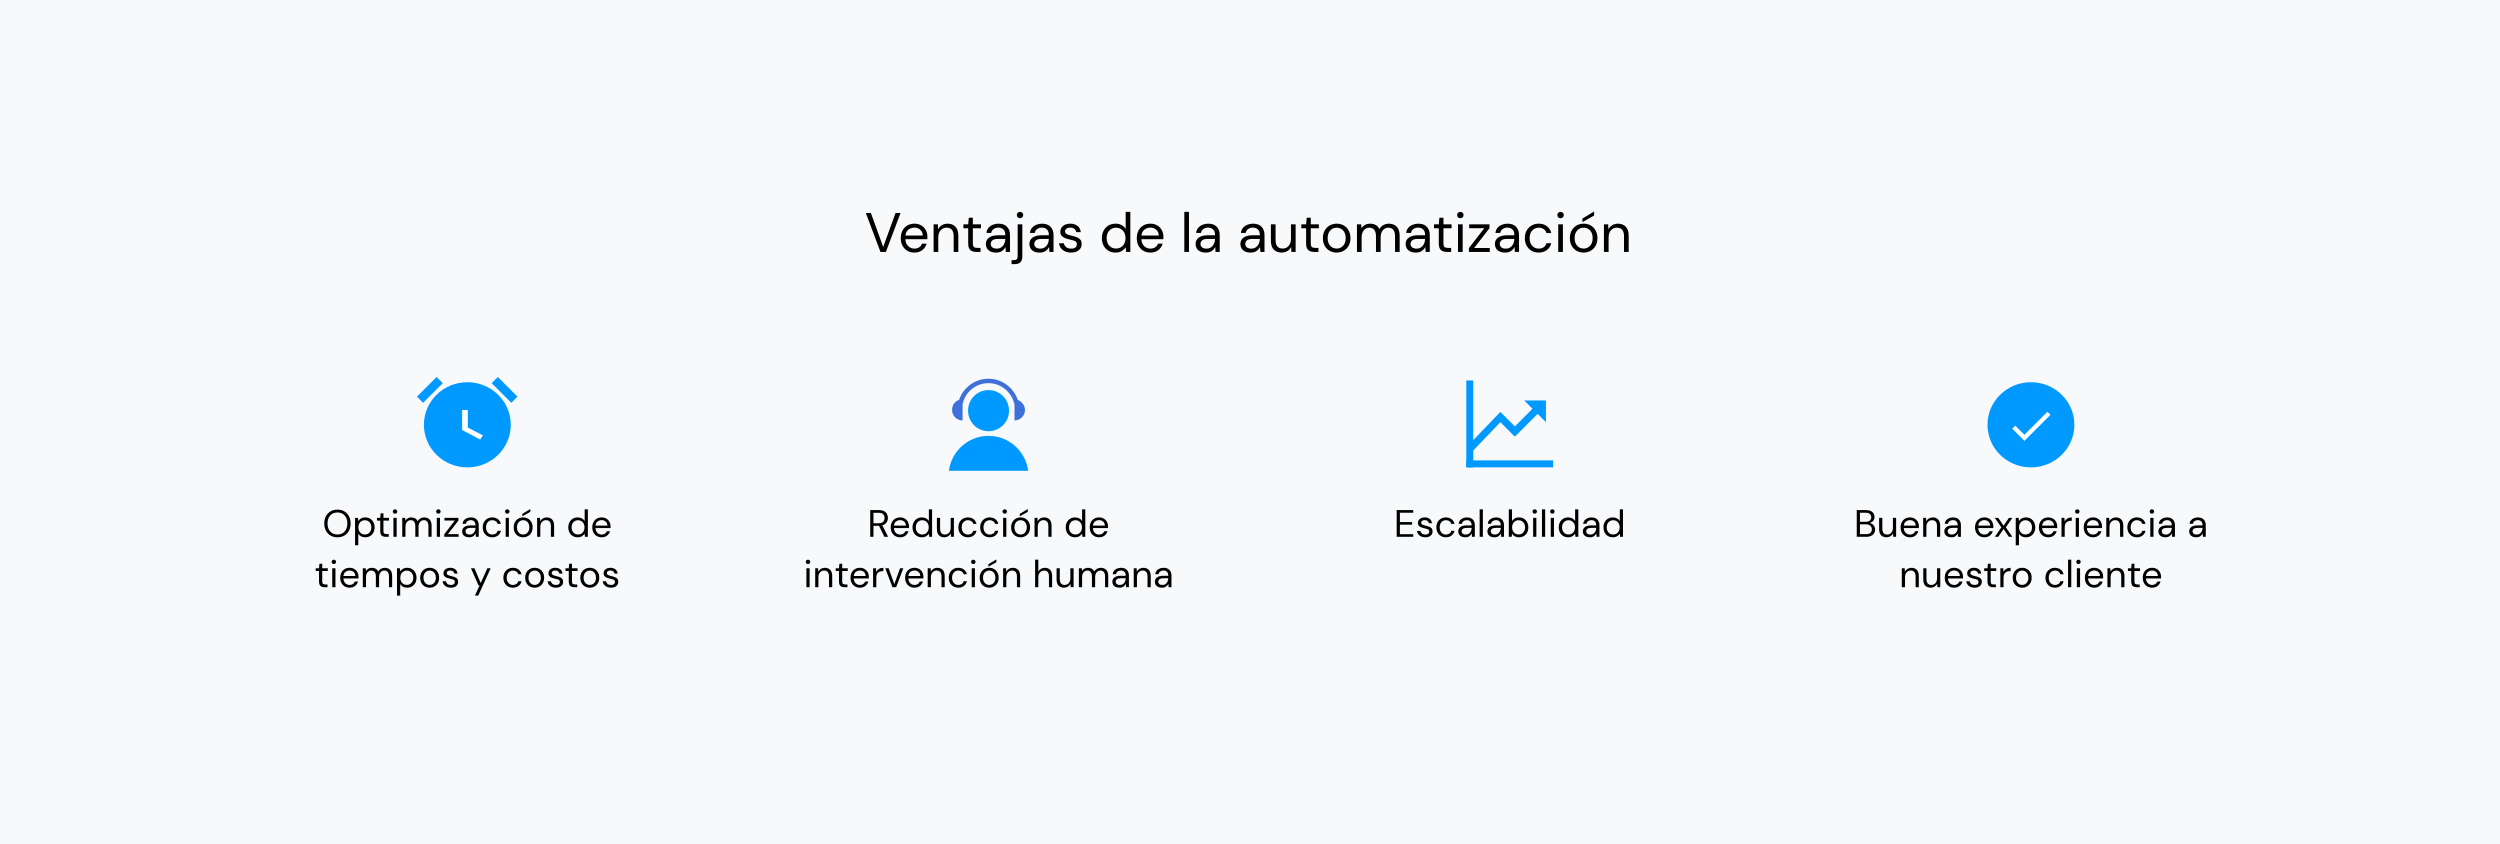 <svg width="1439" height="486" viewBox="0 0 1439 486" fill="none" xmlns="http://www.w3.org/2000/svg">
<rect width="1439" height="486" fill="#F7F9FB"/>
<path d="M506.792 145L498.376 122.6H501.288L508.36 142.152L515.496 122.6H518.344L509.928 145H506.792ZM526.297 145.384C524.782 145.384 523.438 145.043 522.265 144.36C521.092 143.656 520.164 142.685 519.481 141.448C518.82 140.211 518.489 138.749 518.489 137.064C518.489 135.4 518.82 133.949 519.481 132.712C520.142 131.453 521.06 130.483 522.233 129.8C523.428 129.096 524.804 128.744 526.361 128.744C527.897 128.744 529.22 129.096 530.329 129.8C531.46 130.483 532.324 131.389 532.921 132.52C533.518 133.651 533.817 134.867 533.817 136.168C533.817 136.403 533.806 136.637 533.785 136.872C533.785 137.107 533.785 137.373 533.785 137.672H521.145C521.209 138.888 521.486 139.901 521.977 140.712C522.489 141.501 523.118 142.099 523.865 142.504C524.633 142.909 525.444 143.112 526.297 143.112C527.406 143.112 528.334 142.856 529.081 142.344C529.828 141.832 530.372 141.139 530.713 140.264H533.369C532.942 141.736 532.121 142.963 530.905 143.944C529.71 144.904 528.174 145.384 526.297 145.384ZM526.297 131.016C525.017 131.016 523.876 131.411 522.873 132.2C521.892 132.968 521.326 134.099 521.177 135.592H531.161C531.097 134.163 530.606 133.043 529.689 132.232C528.772 131.421 527.641 131.016 526.297 131.016ZM537.38 145V129.128H539.812L539.972 131.976C540.484 130.973 541.22 130.184 542.18 129.608C543.14 129.032 544.228 128.744 545.444 128.744C547.321 128.744 548.815 129.32 549.924 130.472C551.055 131.603 551.62 133.352 551.62 135.72V145H548.932V136.008C548.932 132.701 547.567 131.048 544.836 131.048C543.471 131.048 542.329 131.549 541.412 132.552C540.516 133.533 540.068 134.941 540.068 136.776V145H537.38ZM561.964 145C560.514 145 559.372 144.648 558.54 143.944C557.708 143.24 557.292 141.971 557.292 140.136V131.4H554.54V129.128H557.292L557.644 125.32H559.98V129.128H564.652V131.4H559.98V140.136C559.98 141.139 560.183 141.821 560.588 142.184C560.994 142.525 561.708 142.696 562.732 142.696H564.396V145H561.964ZM573.347 145.384C572.025 145.384 570.926 145.16 570.051 144.712C569.177 144.264 568.526 143.667 568.099 142.92C567.673 142.173 567.459 141.363 567.459 140.488C567.459 138.867 568.078 137.619 569.315 136.744C570.553 135.869 572.238 135.432 574.371 135.432H578.659V135.24C578.659 133.853 578.297 132.808 577.571 132.104C576.846 131.379 575.875 131.016 574.659 131.016C573.614 131.016 572.707 131.283 571.939 131.816C571.193 132.328 570.723 133.085 570.531 134.088H567.779C567.886 132.936 568.27 131.965 568.931 131.176C569.614 130.387 570.457 129.789 571.459 129.384C572.462 128.957 573.529 128.744 574.659 128.744C576.878 128.744 578.542 129.341 579.651 130.536C580.782 131.709 581.347 133.277 581.347 135.24V145H578.947L578.787 142.152C578.339 143.048 577.678 143.816 576.803 144.456C575.95 145.075 574.798 145.384 573.347 145.384ZM573.763 143.112C574.787 143.112 575.662 142.845 576.387 142.312C577.134 141.779 577.699 141.085 578.083 140.232C578.467 139.379 578.659 138.483 578.659 137.544V137.512H574.595C573.017 137.512 571.897 137.789 571.235 138.344C570.595 138.877 570.275 139.549 570.275 140.36C570.275 141.192 570.574 141.864 571.171 142.376C571.79 142.867 572.654 143.112 573.763 143.112ZM587.14 125.608C586.628 125.608 586.191 125.437 585.828 125.096C585.465 124.733 585.284 124.285 585.284 123.752C585.284 123.24 585.465 122.813 585.828 122.472C586.191 122.131 586.628 121.96 587.14 121.96C587.652 121.96 588.079 122.131 588.42 122.472C588.783 122.813 588.964 123.24 588.964 123.752C588.964 124.285 588.783 124.733 588.42 125.096C588.079 125.437 587.652 125.608 587.14 125.608ZM582.276 152.04V149.736H583.524C584.313 149.736 584.879 149.565 585.22 149.224C585.583 148.904 585.764 148.349 585.764 147.56V129.128H588.452V147.624C588.452 149.16 588.068 150.28 587.3 150.984C586.532 151.688 585.412 152.04 583.94 152.04H582.276ZM598.41 145.384C597.087 145.384 595.989 145.16 595.114 144.712C594.239 144.264 593.589 143.667 593.162 142.92C592.735 142.173 592.522 141.363 592.522 140.488C592.522 138.867 593.141 137.619 594.378 136.744C595.615 135.869 597.301 135.432 599.434 135.432H603.722V135.24C603.722 133.853 603.359 132.808 602.634 132.104C601.909 131.379 600.938 131.016 599.722 131.016C598.677 131.016 597.77 131.283 597.002 131.816C596.255 132.328 595.786 133.085 595.594 134.088H592.842C592.949 132.936 593.333 131.965 593.994 131.176C594.677 130.387 595.519 129.789 596.522 129.384C597.525 128.957 598.591 128.744 599.722 128.744C601.941 128.744 603.605 129.341 604.714 130.536C605.845 131.709 606.41 133.277 606.41 135.24V145H604.01L603.85 142.152C603.402 143.048 602.741 143.816 601.866 144.456C601.013 145.075 599.861 145.384 598.41 145.384ZM598.826 143.112C599.85 143.112 600.725 142.845 601.45 142.312C602.197 141.779 602.762 141.085 603.146 140.232C603.53 139.379 603.722 138.483 603.722 137.544V137.512H599.658C598.079 137.512 596.959 137.789 596.298 138.344C595.658 138.877 595.338 139.549 595.338 140.36C595.338 141.192 595.637 141.864 596.234 142.376C596.853 142.867 597.717 143.112 598.826 143.112ZM616.522 145.384C614.624 145.384 613.045 144.904 611.786 143.944C610.528 142.984 609.792 141.683 609.578 140.04H612.33C612.501 140.872 612.938 141.597 613.642 142.216C614.368 142.813 615.338 143.112 616.554 143.112C617.685 143.112 618.517 142.877 619.05 142.408C619.584 141.917 619.85 141.341 619.85 140.68C619.85 139.72 619.498 139.08 618.794 138.76C618.112 138.44 617.141 138.152 615.882 137.896C615.029 137.725 614.176 137.48 613.322 137.16C612.469 136.84 611.754 136.392 611.178 135.816C610.602 135.219 610.314 134.44 610.314 133.48C610.314 132.093 610.826 130.963 611.85 130.088C612.896 129.192 614.304 128.744 616.074 128.744C617.76 128.744 619.136 129.171 620.202 130.024C621.29 130.856 621.92 132.051 622.09 133.608H619.434C619.328 132.797 618.976 132.168 618.378 131.72C617.802 131.251 617.024 131.016 616.042 131.016C615.082 131.016 614.336 131.219 613.802 131.624C613.29 132.029 613.034 132.563 613.034 133.224C613.034 133.864 613.365 134.365 614.026 134.728C614.709 135.091 615.626 135.4 616.778 135.656C617.76 135.869 618.688 136.136 619.562 136.456C620.458 136.755 621.184 137.213 621.738 137.832C622.314 138.429 622.602 139.304 622.602 140.456C622.624 141.885 622.08 143.069 620.97 144.008C619.882 144.925 618.4 145.384 616.522 145.384ZM642.111 145.384C640.532 145.384 639.146 145.021 637.951 144.296C636.778 143.571 635.86 142.579 635.199 141.32C634.559 140.061 634.239 138.632 634.239 137.032C634.239 135.432 634.57 134.013 635.231 132.776C635.892 131.517 636.81 130.536 637.983 129.832C639.156 129.107 640.543 128.744 642.143 128.744C643.444 128.744 644.596 129.011 645.599 129.544C646.602 130.077 647.38 130.824 647.935 131.784V121.96H650.623V145H648.191L647.935 142.376C647.423 143.144 646.687 143.837 645.727 144.456C644.767 145.075 643.562 145.384 642.111 145.384ZM642.399 143.048C643.466 143.048 644.404 142.803 645.215 142.312C646.047 141.8 646.687 141.096 647.135 140.2C647.604 139.304 647.839 138.259 647.839 137.064C647.839 135.869 647.604 134.824 647.135 133.928C646.687 133.032 646.047 132.339 645.215 131.848C644.404 131.336 643.466 131.08 642.399 131.08C641.354 131.08 640.415 131.336 639.583 131.848C638.772 132.339 638.132 133.032 637.663 133.928C637.215 134.824 636.991 135.869 636.991 137.064C636.991 138.259 637.215 139.304 637.663 140.2C638.132 141.096 638.772 141.8 639.583 142.312C640.415 142.803 641.354 143.048 642.399 143.048ZM662.141 145.384C660.626 145.384 659.282 145.043 658.109 144.36C656.936 143.656 656.008 142.685 655.325 141.448C654.664 140.211 654.333 138.749 654.333 137.064C654.333 135.4 654.664 133.949 655.325 132.712C655.986 131.453 656.904 130.483 658.077 129.8C659.272 129.096 660.648 128.744 662.205 128.744C663.741 128.744 665.064 129.096 666.173 129.8C667.304 130.483 668.168 131.389 668.765 132.52C669.362 133.651 669.661 134.867 669.661 136.168C669.661 136.403 669.65 136.637 669.629 136.872C669.629 137.107 669.629 137.373 669.629 137.672H656.989C657.053 138.888 657.33 139.901 657.821 140.712C658.333 141.501 658.962 142.099 659.709 142.504C660.477 142.909 661.288 143.112 662.141 143.112C663.25 143.112 664.178 142.856 664.925 142.344C665.672 141.832 666.216 141.139 666.557 140.264H669.213C668.786 141.736 667.965 142.963 666.749 143.944C665.554 144.904 664.018 145.384 662.141 145.384ZM662.141 131.016C660.861 131.016 659.72 131.411 658.717 132.2C657.736 132.968 657.17 134.099 657.021 135.592H667.005C666.941 134.163 666.45 133.043 665.533 132.232C664.616 131.421 663.485 131.016 662.141 131.016ZM681.692 145V121.96H684.38V145H681.692ZM694.066 145.384C692.743 145.384 691.645 145.16 690.77 144.712C689.895 144.264 689.245 143.667 688.818 142.92C688.391 142.173 688.178 141.363 688.178 140.488C688.178 138.867 688.797 137.619 690.034 136.744C691.271 135.869 692.957 135.432 695.09 135.432H699.378V135.24C699.378 133.853 699.015 132.808 698.29 132.104C697.565 131.379 696.594 131.016 695.378 131.016C694.333 131.016 693.426 131.283 692.658 131.816C691.911 132.328 691.442 133.085 691.25 134.088H688.498C688.605 132.936 688.989 131.965 689.65 131.176C690.333 130.387 691.175 129.789 692.178 129.384C693.181 128.957 694.247 128.744 695.378 128.744C697.597 128.744 699.261 129.341 700.37 130.536C701.501 131.709 702.066 133.277 702.066 135.24V145H699.666L699.506 142.152C699.058 143.048 698.397 143.816 697.522 144.456C696.669 145.075 695.517 145.384 694.066 145.384ZM694.482 143.112C695.506 143.112 696.381 142.845 697.106 142.312C697.853 141.779 698.418 141.085 698.802 140.232C699.186 139.379 699.378 138.483 699.378 137.544V137.512H695.314C693.735 137.512 692.615 137.789 691.954 138.344C691.314 138.877 690.994 139.549 690.994 140.36C690.994 141.192 691.293 141.864 691.89 142.376C692.509 142.867 693.373 143.112 694.482 143.112ZM719.847 145.384C718.525 145.384 717.426 145.16 716.551 144.712C715.677 144.264 715.026 143.667 714.599 142.92C714.173 142.173 713.959 141.363 713.959 140.488C713.959 138.867 714.578 137.619 715.815 136.744C717.053 135.869 718.738 135.432 720.871 135.432H725.159V135.24C725.159 133.853 724.797 132.808 724.071 132.104C723.346 131.379 722.375 131.016 721.159 131.016C720.114 131.016 719.207 131.283 718.439 131.816C717.693 132.328 717.223 133.085 717.031 134.088H714.279C714.386 132.936 714.77 131.965 715.431 131.176C716.114 130.387 716.957 129.789 717.959 129.384C718.962 128.957 720.029 128.744 721.159 128.744C723.378 128.744 725.042 129.341 726.151 130.536C727.282 131.709 727.847 133.277 727.847 135.24V145H725.447L725.287 142.152C724.839 143.048 724.178 143.816 723.303 144.456C722.45 145.075 721.298 145.384 719.847 145.384ZM720.263 143.112C721.287 143.112 722.162 142.845 722.887 142.312C723.634 141.779 724.199 141.085 724.583 140.232C724.967 139.379 725.159 138.483 725.159 137.544V137.512H721.095C719.517 137.512 718.397 137.789 717.735 138.344C717.095 138.877 716.775 139.549 716.775 140.36C716.775 141.192 717.074 141.864 717.671 142.376C718.29 142.867 719.154 143.112 720.263 143.112ZM745.768 129.128V145H743.336L743.176 142.152C742.664 143.155 741.928 143.944 740.968 144.52C740.008 145.096 738.92 145.384 737.704 145.384C735.827 145.384 734.323 144.819 733.192 143.688C732.083 142.536 731.528 140.776 731.528 138.408V129.128H734.216V138.12C734.216 141.427 735.581 143.08 738.312 143.08C739.677 143.08 740.808 142.589 741.704 141.608C742.621 140.605 743.08 139.187 743.08 137.352V129.128H745.768ZM756.464 145C755.014 145 753.872 144.648 753.04 143.944C752.208 143.24 751.792 141.971 751.792 140.136V131.4H749.04V129.128H751.792L752.144 125.32H754.48V129.128H759.152V131.4H754.48V140.136C754.48 141.139 754.683 141.821 755.088 142.184C755.494 142.525 756.208 142.696 757.232 142.696H758.896V145H756.464ZM769.362 145.384C767.869 145.384 766.525 145.043 765.33 144.36C764.135 143.677 763.186 142.717 762.482 141.48C761.799 140.221 761.458 138.749 761.458 137.064C761.458 135.379 761.81 133.917 762.514 132.68C763.218 131.421 764.167 130.451 765.362 129.768C766.578 129.085 767.933 128.744 769.426 128.744C770.919 128.744 772.263 129.085 773.458 129.768C774.653 130.451 775.591 131.421 776.274 132.68C776.978 133.917 777.33 135.379 777.33 137.064C777.33 138.749 776.978 140.221 776.274 141.48C775.57 142.717 774.61 143.677 773.394 144.36C772.199 145.043 770.855 145.384 769.362 145.384ZM769.362 143.08C770.279 143.08 771.133 142.856 771.922 142.408C772.711 141.96 773.351 141.288 773.842 140.392C774.333 139.496 774.578 138.387 774.578 137.064C774.578 135.741 774.333 134.632 773.842 133.736C773.373 132.84 772.743 132.168 771.954 131.72C771.165 131.272 770.322 131.048 769.426 131.048C768.509 131.048 767.655 131.272 766.866 131.72C766.077 132.168 765.437 132.84 764.946 133.736C764.455 134.632 764.21 135.741 764.21 137.064C764.21 138.387 764.455 139.496 764.946 140.392C765.437 141.288 766.066 141.96 766.834 142.408C767.623 142.856 768.466 143.08 769.362 143.08ZM781.067 145V129.128H783.499L783.691 131.432C784.203 130.579 784.886 129.917 785.739 129.448C786.593 128.979 787.553 128.744 788.619 128.744C789.878 128.744 790.955 129 791.851 129.512C792.769 130.024 793.473 130.803 793.963 131.848C794.518 130.888 795.275 130.131 796.235 129.576C797.217 129.021 798.273 128.744 799.403 128.744C801.302 128.744 802.817 129.32 803.947 130.472C805.078 131.603 805.643 133.352 805.643 135.72V145H802.987V136.008C802.987 134.365 802.657 133.128 801.995 132.296C801.334 131.464 800.385 131.048 799.147 131.048C797.867 131.048 796.801 131.549 795.947 132.552C795.115 133.533 794.699 134.941 794.699 136.776V145H792.011V136.008C792.011 134.365 791.681 133.128 791.019 132.296C790.358 131.464 789.409 131.048 788.171 131.048C786.913 131.048 785.857 131.549 785.003 132.552C784.171 133.533 783.755 134.941 783.755 136.776V145H781.067ZM814.972 145.384C813.65 145.384 812.551 145.16 811.676 144.712C810.802 144.264 810.151 143.667 809.724 142.92C809.298 142.173 809.084 141.363 809.084 140.488C809.084 138.867 809.703 137.619 810.94 136.744C812.178 135.869 813.863 135.432 815.996 135.432H820.284V135.24C820.284 133.853 819.922 132.808 819.196 132.104C818.471 131.379 817.5 131.016 816.284 131.016C815.239 131.016 814.332 131.283 813.564 131.816C812.818 132.328 812.348 133.085 812.156 134.088H809.404C809.511 132.936 809.895 131.965 810.556 131.176C811.239 130.387 812.082 129.789 813.084 129.384C814.087 128.957 815.154 128.744 816.284 128.744C818.503 128.744 820.167 129.341 821.276 130.536C822.407 131.709 822.972 133.277 822.972 135.24V145H820.572L820.412 142.152C819.964 143.048 819.303 143.816 818.428 144.456C817.575 145.075 816.423 145.384 814.972 145.384ZM815.388 143.112C816.412 143.112 817.287 142.845 818.012 142.312C818.759 141.779 819.324 141.085 819.708 140.232C820.092 139.379 820.284 138.483 820.284 137.544V137.512H816.22C814.642 137.512 813.522 137.789 812.86 138.344C812.22 138.877 811.9 139.549 811.9 140.36C811.9 141.192 812.199 141.864 812.796 142.376C813.415 142.867 814.279 143.112 815.388 143.112ZM832.839 145C831.389 145 830.247 144.648 829.415 143.944C828.583 143.24 828.167 141.971 828.167 140.136V131.4H825.415V129.128H828.167L828.519 125.32H830.855V129.128H835.527V131.4H830.855V140.136C830.855 141.139 831.058 141.821 831.463 142.184C831.869 142.525 832.583 142.696 833.607 142.696H835.271V145H832.839ZM840.574 125.608C840.041 125.608 839.593 125.437 839.23 125.096C838.889 124.733 838.718 124.285 838.718 123.752C838.718 123.24 838.889 122.813 839.23 122.472C839.593 122.131 840.041 121.96 840.574 121.96C841.086 121.96 841.524 122.131 841.886 122.472C842.249 122.813 842.43 123.24 842.43 123.752C842.43 124.285 842.249 124.733 841.886 125.096C841.524 125.437 841.086 125.608 840.574 125.608ZM839.23 145V129.128H841.918V145H839.23ZM845.511 145V142.792L854.343 131.368H845.671V129.128H857.351V131.336L848.519 142.76H857.511V145H845.511ZM866.347 145.384C865.025 145.384 863.926 145.16 863.051 144.712C862.177 144.264 861.526 143.667 861.099 142.92C860.673 142.173 860.459 141.363 860.459 140.488C860.459 138.867 861.078 137.619 862.315 136.744C863.553 135.869 865.238 135.432 867.371 135.432H871.659V135.24C871.659 133.853 871.297 132.808 870.571 132.104C869.846 131.379 868.875 131.016 867.659 131.016C866.614 131.016 865.707 131.283 864.939 131.816C864.193 132.328 863.723 133.085 863.531 134.088H860.779C860.886 132.936 861.27 131.965 861.931 131.176C862.614 130.387 863.457 129.789 864.459 129.384C865.462 128.957 866.529 128.744 867.659 128.744C869.878 128.744 871.542 129.341 872.651 130.536C873.782 131.709 874.347 133.277 874.347 135.24V145H871.947L871.787 142.152C871.339 143.048 870.678 143.816 869.803 144.456C868.95 145.075 867.798 145.384 866.347 145.384ZM866.763 143.112C867.787 143.112 868.662 142.845 869.387 142.312C870.134 141.779 870.699 141.085 871.083 140.232C871.467 139.379 871.659 138.483 871.659 137.544V137.512H867.595C866.017 137.512 864.897 137.789 864.235 138.344C863.595 138.877 863.275 139.549 863.275 140.36C863.275 141.192 863.574 141.864 864.171 142.376C864.79 142.867 865.654 143.112 866.763 143.112ZM885.676 145.384C884.161 145.384 882.796 145.043 881.58 144.36C880.385 143.656 879.436 142.685 878.732 141.448C878.049 140.189 877.708 138.728 877.708 137.064C877.708 135.4 878.049 133.949 878.732 132.712C879.436 131.453 880.385 130.483 881.58 129.8C882.796 129.096 884.161 128.744 885.676 128.744C887.553 128.744 889.132 129.235 890.412 130.216C891.713 131.197 892.535 132.509 892.876 134.152H890.124C889.911 133.171 889.388 132.413 888.556 131.88C887.724 131.325 886.753 131.048 885.644 131.048C884.748 131.048 883.905 131.272 883.116 131.72C882.327 132.168 881.687 132.84 881.196 133.736C880.705 134.632 880.46 135.741 880.46 137.064C880.46 138.387 880.705 139.496 881.196 140.392C881.687 141.288 882.327 141.971 883.116 142.44C883.905 142.888 884.748 143.112 885.644 143.112C886.753 143.112 887.724 142.845 888.556 142.312C889.388 141.757 889.911 140.979 890.124 139.976H892.876C892.556 141.576 891.745 142.877 890.444 143.88C889.143 144.883 887.553 145.384 885.676 145.384ZM898.262 125.608C897.729 125.608 897.281 125.437 896.918 125.096C896.577 124.733 896.406 124.285 896.406 123.752C896.406 123.24 896.577 122.813 896.918 122.472C897.281 122.131 897.729 121.96 898.262 121.96C898.774 121.96 899.211 122.131 899.574 122.472C899.937 122.813 900.118 123.24 900.118 123.752C900.118 124.285 899.937 124.733 899.574 125.096C899.211 125.437 898.774 125.608 898.262 125.608ZM896.918 145V129.128H899.606V145H896.918ZM911.518 145.384C910.025 145.384 908.681 145.043 907.486 144.36C906.291 143.677 905.342 142.717 904.638 141.48C903.955 140.221 903.614 138.749 903.614 137.064C903.614 135.379 903.966 133.917 904.67 132.68C905.374 131.421 906.323 130.451 907.518 129.768C908.734 129.085 910.089 128.744 911.582 128.744C913.075 128.744 914.419 129.085 915.614 129.768C916.809 130.451 917.747 131.421 918.43 132.68C919.134 133.917 919.486 135.379 919.486 137.064C919.486 138.749 919.134 140.221 918.43 141.48C917.726 142.717 916.766 143.677 915.55 144.36C914.355 145.043 913.011 145.384 911.518 145.384ZM911.518 143.08C912.435 143.08 913.289 142.856 914.078 142.408C914.867 141.96 915.507 141.288 915.998 140.392C916.489 139.496 916.734 138.387 916.734 137.064C916.734 135.741 916.489 134.632 915.998 133.736C915.529 132.84 914.899 132.168 914.11 131.72C913.321 131.272 912.478 131.048 911.582 131.048C910.665 131.048 909.811 131.272 909.022 131.72C908.233 132.168 907.593 132.84 907.102 133.736C906.611 134.632 906.366 135.741 906.366 137.064C906.366 138.387 906.611 139.496 907.102 140.392C907.593 141.288 908.222 141.96 908.99 142.408C909.779 142.856 910.622 143.08 911.518 143.08ZM910.846 127.816V125.8L917.566 121.736V124.072L910.846 127.816ZM923.224 145V129.128H925.656L925.816 131.976C926.328 130.973 927.064 130.184 928.024 129.608C928.984 129.032 930.072 128.744 931.288 128.744C933.165 128.744 934.658 129.32 935.768 130.472C936.898 131.603 937.464 133.352 937.464 135.72V145H934.776V136.008C934.776 132.701 933.41 131.048 930.68 131.048C929.314 131.048 928.173 131.549 927.256 132.552C926.36 133.533 925.912 134.941 925.912 136.776V145H923.224Z" fill="black"/>
<path d="M194.232 309.264C192.722 309.264 191.394 308.934 190.25 308.274C189.121 307.599 188.234 306.661 187.588 305.458C186.958 304.255 186.642 302.869 186.642 301.3C186.642 299.731 186.958 298.352 187.588 297.164C188.234 295.961 189.121 295.023 190.25 294.348C191.394 293.673 192.722 293.336 194.232 293.336C195.758 293.336 197.085 293.673 198.214 294.348C199.358 295.023 200.246 295.961 200.876 297.164C201.507 298.352 201.822 299.731 201.822 301.3C201.822 302.869 201.507 304.255 200.876 305.458C200.246 306.661 199.358 307.599 198.214 308.274C197.085 308.934 195.758 309.264 194.232 309.264ZM194.232 307.636C195.362 307.636 196.352 307.387 197.202 306.888C198.068 306.375 198.735 305.649 199.204 304.71C199.688 303.757 199.93 302.62 199.93 301.3C199.93 299.98 199.688 298.851 199.204 297.912C198.735 296.973 198.068 296.255 197.202 295.756C196.352 295.243 195.362 294.986 194.232 294.986C193.103 294.986 192.106 295.243 191.24 295.756C190.39 296.255 189.722 296.973 189.238 297.912C188.769 298.851 188.534 299.98 188.534 301.3C188.534 302.62 188.769 303.757 189.238 304.71C189.722 305.649 190.39 306.375 191.24 306.888C192.106 307.387 193.103 307.636 194.232 307.636ZM204.378 313.84V298.088H206.05L206.226 299.892C206.578 299.364 207.077 298.887 207.722 298.462C208.382 298.037 209.218 297.824 210.23 297.824C211.316 297.824 212.262 298.073 213.068 298.572C213.875 299.071 214.498 299.753 214.938 300.618C215.393 301.483 215.62 302.466 215.62 303.566C215.62 304.666 215.393 305.649 214.938 306.514C214.498 307.365 213.868 308.039 213.046 308.538C212.24 309.022 211.294 309.264 210.208 309.264C209.314 309.264 208.514 309.081 207.81 308.714C207.121 308.347 206.593 307.834 206.226 307.174V313.84H204.378ZM210.01 307.658C210.744 307.658 211.389 307.489 211.946 307.152C212.504 306.8 212.944 306.316 213.266 305.7C213.589 305.084 213.75 304.365 213.75 303.544C213.75 302.723 213.589 302.004 213.266 301.388C212.944 300.772 212.504 300.295 211.946 299.958C211.389 299.606 210.744 299.43 210.01 299.43C209.277 299.43 208.632 299.606 208.074 299.958C207.517 300.295 207.077 300.772 206.754 301.388C206.432 302.004 206.27 302.723 206.27 303.544C206.27 304.365 206.432 305.084 206.754 305.7C207.077 306.316 207.517 306.8 208.074 307.152C208.632 307.489 209.277 307.658 210.01 307.658ZM222.075 309C221.078 309 220.293 308.758 219.721 308.274C219.149 307.79 218.863 306.917 218.863 305.656V299.65H216.971V298.088H218.863L219.105 295.47H220.711V298.088H223.923V299.65H220.711V305.656C220.711 306.345 220.85 306.815 221.129 307.064C221.408 307.299 221.899 307.416 222.603 307.416H223.747V309H222.075ZM227.393 295.668C227.026 295.668 226.718 295.551 226.469 295.316C226.234 295.067 226.117 294.759 226.117 294.392C226.117 294.04 226.234 293.747 226.469 293.512C226.718 293.277 227.026 293.16 227.393 293.16C227.745 293.16 228.046 293.277 228.295 293.512C228.544 293.747 228.669 294.04 228.669 294.392C228.669 294.759 228.544 295.067 228.295 295.316C228.046 295.551 227.745 295.668 227.393 295.668ZM226.469 309V298.088H228.317V309H226.469ZM231.535 309V298.088H233.207L233.339 299.672C233.691 299.085 234.16 298.631 234.747 298.308C235.333 297.985 235.993 297.824 236.727 297.824C237.592 297.824 238.333 298 238.949 298.352C239.579 298.704 240.063 299.239 240.401 299.958C240.782 299.298 241.303 298.777 241.963 298.396C242.637 298.015 243.363 297.824 244.141 297.824C245.446 297.824 246.487 298.22 247.265 299.012C248.042 299.789 248.431 300.992 248.431 302.62V309H246.605V302.818C246.605 301.689 246.377 300.838 245.923 300.266C245.468 299.694 244.815 299.408 243.965 299.408C243.085 299.408 242.351 299.753 241.765 300.442C241.193 301.117 240.907 302.085 240.907 303.346V309H239.059V302.818C239.059 301.689 238.831 300.838 238.377 300.266C237.922 299.694 237.269 299.408 236.419 299.408C235.553 299.408 234.827 299.753 234.241 300.442C233.669 301.117 233.383 302.085 233.383 303.346V309H231.535ZM252.336 295.668C251.97 295.668 251.662 295.551 251.412 295.316C251.178 295.067 251.06 294.759 251.06 294.392C251.06 294.04 251.178 293.747 251.412 293.512C251.662 293.277 251.97 293.16 252.336 293.16C252.688 293.16 252.989 293.277 253.238 293.512C253.488 293.747 253.612 294.04 253.612 294.392C253.612 294.759 253.488 295.067 253.238 295.316C252.989 295.551 252.688 295.668 252.336 295.668ZM251.412 309V298.088H253.26V309H251.412ZM255.73 309V307.482L261.802 299.628H255.84V298.088H263.87V299.606L257.798 307.46H263.98V309H255.73ZM270.055 309.264C269.146 309.264 268.391 309.11 267.789 308.802C267.188 308.494 266.741 308.083 266.447 307.57C266.154 307.057 266.007 306.499 266.007 305.898C266.007 304.783 266.433 303.925 267.283 303.324C268.134 302.723 269.293 302.422 270.759 302.422H273.707V302.29C273.707 301.337 273.458 300.618 272.959 300.134C272.461 299.635 271.793 299.386 270.957 299.386C270.239 299.386 269.615 299.569 269.087 299.936C268.574 300.288 268.251 300.809 268.119 301.498H266.227C266.301 300.706 266.565 300.039 267.019 299.496C267.489 298.953 268.068 298.543 268.757 298.264C269.447 297.971 270.18 297.824 270.957 297.824C272.483 297.824 273.627 298.235 274.389 299.056C275.167 299.863 275.555 300.941 275.555 302.29V309H273.905L273.795 307.042C273.487 307.658 273.033 308.186 272.431 308.626C271.845 309.051 271.053 309.264 270.055 309.264ZM270.341 307.702C271.045 307.702 271.647 307.519 272.145 307.152C272.659 306.785 273.047 306.309 273.311 305.722C273.575 305.135 273.707 304.519 273.707 303.874V303.852H270.913C269.828 303.852 269.058 304.043 268.603 304.424C268.163 304.791 267.943 305.253 267.943 305.81C267.943 306.382 268.149 306.844 268.559 307.196C268.985 307.533 269.579 307.702 270.341 307.702ZM283.344 309.264C282.302 309.264 281.364 309.029 280.528 308.56C279.706 308.076 279.054 307.409 278.57 306.558C278.1 305.693 277.866 304.688 277.866 303.544C277.866 302.4 278.1 301.403 278.57 300.552C279.054 299.687 279.706 299.019 280.528 298.55C281.364 298.066 282.302 297.824 283.344 297.824C284.634 297.824 285.72 298.161 286.6 298.836C287.494 299.511 288.059 300.413 288.294 301.542H286.402C286.255 300.867 285.896 300.347 285.324 299.98C284.752 299.599 284.084 299.408 283.322 299.408C282.706 299.408 282.126 299.562 281.584 299.87C281.041 300.178 280.601 300.64 280.264 301.256C279.926 301.872 279.758 302.635 279.758 303.544C279.758 304.453 279.926 305.216 280.264 305.832C280.601 306.448 281.041 306.917 281.584 307.24C282.126 307.548 282.706 307.702 283.322 307.702C284.084 307.702 284.752 307.519 285.324 307.152C285.896 306.771 286.255 306.235 286.402 305.546H288.294C288.074 306.646 287.516 307.541 286.622 308.23C285.727 308.919 284.634 309.264 283.344 309.264ZM291.996 295.668C291.63 295.668 291.322 295.551 291.072 295.316C290.838 295.067 290.72 294.759 290.72 294.392C290.72 294.04 290.838 293.747 291.072 293.512C291.322 293.277 291.63 293.16 291.996 293.16C292.348 293.16 292.649 293.277 292.898 293.512C293.148 293.747 293.272 294.04 293.272 294.392C293.272 294.759 293.148 295.067 292.898 295.316C292.649 295.551 292.348 295.668 291.996 295.668ZM291.072 309V298.088H292.92V309H291.072ZM301.11 309.264C300.083 309.264 299.159 309.029 298.338 308.56C297.517 308.091 296.864 307.431 296.38 306.58C295.911 305.715 295.676 304.703 295.676 303.544C295.676 302.385 295.918 301.381 296.402 300.53C296.886 299.665 297.539 298.997 298.36 298.528C299.196 298.059 300.127 297.824 301.154 297.824C302.181 297.824 303.105 298.059 303.926 298.528C304.747 298.997 305.393 299.665 305.862 300.53C306.346 301.381 306.588 302.385 306.588 303.544C306.588 304.703 306.346 305.715 305.862 306.58C305.378 307.431 304.718 308.091 303.882 308.56C303.061 309.029 302.137 309.264 301.11 309.264ZM301.11 307.68C301.741 307.68 302.327 307.526 302.87 307.218C303.413 306.91 303.853 306.448 304.19 305.832C304.527 305.216 304.696 304.453 304.696 303.544C304.696 302.635 304.527 301.872 304.19 301.256C303.867 300.64 303.435 300.178 302.892 299.87C302.349 299.562 301.77 299.408 301.154 299.408C300.523 299.408 299.937 299.562 299.394 299.87C298.851 300.178 298.411 300.64 298.074 301.256C297.737 301.872 297.568 302.635 297.568 303.544C297.568 304.453 297.737 305.216 298.074 305.832C298.411 306.448 298.844 306.91 299.372 307.218C299.915 307.526 300.494 307.68 301.11 307.68ZM300.648 297.186V295.8L305.268 293.006V294.612L300.648 297.186ZM309.158 309V298.088H310.83L310.94 300.046C311.292 299.357 311.798 298.814 312.458 298.418C313.118 298.022 313.866 297.824 314.702 297.824C315.992 297.824 317.019 298.22 317.782 299.012C318.559 299.789 318.948 300.992 318.948 302.62V309H317.1V302.818C317.1 300.545 316.161 299.408 314.284 299.408C313.345 299.408 312.56 299.753 311.93 300.442C311.314 301.117 311.006 302.085 311.006 303.346V309H309.158ZM332.52 309.264C331.434 309.264 330.481 309.015 329.66 308.516C328.853 308.017 328.222 307.335 327.768 306.47C327.328 305.605 327.108 304.622 327.108 303.522C327.108 302.422 327.335 301.447 327.79 300.596C328.244 299.731 328.875 299.056 329.682 298.572C330.488 298.073 331.442 297.824 332.542 297.824C333.436 297.824 334.228 298.007 334.918 298.374C335.607 298.741 336.142 299.254 336.524 299.914V293.16H338.372V309H336.7L336.524 307.196C336.172 307.724 335.666 308.201 335.006 308.626C334.346 309.051 333.517 309.264 332.52 309.264ZM332.718 307.658C333.451 307.658 334.096 307.489 334.654 307.152C335.226 306.8 335.666 306.316 335.974 305.7C336.296 305.084 336.458 304.365 336.458 303.544C336.458 302.723 336.296 302.004 335.974 301.388C335.666 300.772 335.226 300.295 334.654 299.958C334.096 299.606 333.451 299.43 332.718 299.43C331.999 299.43 331.354 299.606 330.782 299.958C330.224 300.295 329.784 300.772 329.462 301.388C329.154 302.004 329 302.723 329 303.544C329 304.365 329.154 305.084 329.462 305.7C329.784 306.316 330.224 306.8 330.782 307.152C331.354 307.489 331.999 307.658 332.718 307.658ZM346.29 309.264C345.249 309.264 344.325 309.029 343.518 308.56C342.712 308.076 342.074 307.409 341.604 306.558C341.15 305.707 340.922 304.703 340.922 303.544C340.922 302.4 341.15 301.403 341.604 300.552C342.059 299.687 342.69 299.019 343.496 298.55C344.318 298.066 345.264 297.824 346.334 297.824C347.39 297.824 348.3 298.066 349.062 298.55C349.84 299.019 350.434 299.643 350.844 300.42C351.255 301.197 351.46 302.033 351.46 302.928C351.46 303.089 351.453 303.251 351.438 303.412C351.438 303.573 351.438 303.757 351.438 303.962H342.748C342.792 304.798 342.983 305.495 343.32 306.052C343.672 306.595 344.105 307.005 344.618 307.284C345.146 307.563 345.704 307.702 346.29 307.702C347.053 307.702 347.691 307.526 348.204 307.174C348.718 306.822 349.092 306.345 349.326 305.744H351.152C350.859 306.756 350.294 307.599 349.458 308.274C348.637 308.934 347.581 309.264 346.29 309.264ZM346.29 299.386C345.41 299.386 344.626 299.657 343.936 300.2C343.262 300.728 342.873 301.505 342.77 302.532H349.634C349.59 301.549 349.253 300.779 348.622 300.222C347.992 299.665 347.214 299.386 346.29 299.386ZM186.841 338C185.843 338 185.059 337.758 184.487 337.274C183.915 336.79 183.629 335.917 183.629 334.656V328.65H181.737V327.088H183.629L183.871 324.47H185.477V327.088H188.689V328.65H185.477V334.656C185.477 335.345 185.616 335.815 185.895 336.064C186.173 336.299 186.665 336.416 187.369 336.416H188.513V338H186.841ZM192.159 324.668C191.792 324.668 191.484 324.551 191.235 324.316C191 324.067 190.883 323.759 190.883 323.392C190.883 323.04 191 322.747 191.235 322.512C191.484 322.277 191.792 322.16 192.159 322.16C192.511 322.16 192.811 322.277 193.061 322.512C193.31 322.747 193.435 323.04 193.435 323.392C193.435 323.759 193.31 324.067 193.061 324.316C192.811 324.551 192.511 324.668 192.159 324.668ZM191.235 338V327.088H193.083V338H191.235ZM201.206 338.264C200.165 338.264 199.241 338.029 198.434 337.56C197.628 337.076 196.99 336.409 196.52 335.558C196.066 334.707 195.838 333.703 195.838 332.544C195.838 331.4 196.066 330.403 196.52 329.552C196.975 328.687 197.606 328.019 198.412 327.55C199.234 327.066 200.18 326.824 201.25 326.824C202.306 326.824 203.216 327.066 203.978 327.55C204.756 328.019 205.35 328.643 205.76 329.42C206.171 330.197 206.376 331.033 206.376 331.928C206.376 332.089 206.369 332.251 206.354 332.412C206.354 332.573 206.354 332.757 206.354 332.962H197.664C197.708 333.798 197.899 334.495 198.236 335.052C198.588 335.595 199.021 336.005 199.534 336.284C200.062 336.563 200.62 336.702 201.206 336.702C201.969 336.702 202.607 336.526 203.12 336.174C203.634 335.822 204.008 335.345 204.242 334.744H206.068C205.775 335.756 205.21 336.599 204.374 337.274C203.553 337.934 202.497 338.264 201.206 338.264ZM201.206 328.386C200.326 328.386 199.542 328.657 198.852 329.2C198.178 329.728 197.789 330.505 197.686 331.532H204.55C204.506 330.549 204.169 329.779 203.538 329.222C202.908 328.665 202.13 328.386 201.206 328.386ZM208.826 338V327.088H210.498L210.63 328.672C210.982 328.085 211.451 327.631 212.038 327.308C212.624 326.985 213.284 326.824 214.018 326.824C214.883 326.824 215.624 327 216.24 327.352C216.87 327.704 217.354 328.239 217.692 328.958C218.073 328.298 218.594 327.777 219.254 327.396C219.928 327.015 220.654 326.824 221.432 326.824C222.737 326.824 223.778 327.22 224.556 328.012C225.333 328.789 225.722 329.992 225.722 331.62V338H223.896V331.818C223.896 330.689 223.668 329.838 223.214 329.266C222.759 328.694 222.106 328.408 221.256 328.408C220.376 328.408 219.642 328.753 219.056 329.442C218.484 330.117 218.198 331.085 218.198 332.346V338H216.35V331.818C216.35 330.689 216.122 329.838 215.668 329.266C215.213 328.694 214.56 328.408 213.71 328.408C212.844 328.408 212.118 328.753 211.532 329.442C210.96 330.117 210.674 331.085 210.674 332.346V338H208.826ZM228.505 342.84V327.088H230.177L230.353 328.892C230.705 328.364 231.204 327.887 231.849 327.462C232.509 327.037 233.345 326.824 234.357 326.824C235.443 326.824 236.389 327.073 237.195 327.572C238.002 328.071 238.625 328.753 239.065 329.618C239.52 330.483 239.747 331.466 239.747 332.566C239.747 333.666 239.52 334.649 239.065 335.514C238.625 336.365 237.995 337.039 237.173 337.538C236.367 338.022 235.421 338.264 234.335 338.264C233.441 338.264 232.641 338.081 231.937 337.714C231.248 337.347 230.72 336.834 230.353 336.174V342.84H228.505ZM234.137 336.658C234.871 336.658 235.516 336.489 236.073 336.152C236.631 335.8 237.071 335.316 237.393 334.7C237.716 334.084 237.877 333.365 237.877 332.544C237.877 331.723 237.716 331.004 237.393 330.388C237.071 329.772 236.631 329.295 236.073 328.958C235.516 328.606 234.871 328.43 234.137 328.43C233.404 328.43 232.759 328.606 232.201 328.958C231.644 329.295 231.204 329.772 230.881 330.388C230.559 331.004 230.397 331.723 230.397 332.544C230.397 333.365 230.559 334.084 230.881 334.7C231.204 335.316 231.644 335.8 232.201 336.152C232.759 336.489 233.404 336.658 234.137 336.658ZM247.292 338.264C246.265 338.264 245.341 338.029 244.52 337.56C243.698 337.091 243.046 336.431 242.562 335.58C242.092 334.715 241.858 333.703 241.858 332.544C241.858 331.385 242.1 330.381 242.584 329.53C243.068 328.665 243.72 327.997 244.542 327.528C245.378 327.059 246.309 326.824 247.336 326.824C248.362 326.824 249.286 327.059 250.108 327.528C250.929 327.997 251.574 328.665 252.044 329.53C252.528 330.381 252.77 331.385 252.77 332.544C252.77 333.703 252.528 334.715 252.044 335.58C251.56 336.431 250.9 337.091 250.064 337.56C249.242 338.029 248.318 338.264 247.292 338.264ZM247.292 336.68C247.922 336.68 248.509 336.526 249.052 336.218C249.594 335.91 250.034 335.448 250.372 334.832C250.709 334.216 250.878 333.453 250.878 332.544C250.878 331.635 250.709 330.872 250.372 330.256C250.049 329.64 249.616 329.178 249.074 328.87C248.531 328.562 247.952 328.408 247.336 328.408C246.705 328.408 246.118 328.562 245.576 328.87C245.033 329.178 244.593 329.64 244.256 330.256C243.918 330.872 243.75 331.635 243.75 332.544C243.75 333.453 243.918 334.216 244.256 334.832C244.593 335.448 245.026 335.91 245.554 336.218C246.096 336.526 246.676 336.68 247.292 336.68ZM259.519 338.264C258.214 338.264 257.129 337.934 256.263 337.274C255.398 336.614 254.892 335.719 254.745 334.59H256.637C256.755 335.162 257.055 335.661 257.539 336.086C258.038 336.497 258.705 336.702 259.541 336.702C260.319 336.702 260.891 336.541 261.257 336.218C261.624 335.881 261.807 335.485 261.807 335.03C261.807 334.37 261.565 333.93 261.081 333.71C260.612 333.49 259.945 333.292 259.079 333.116C258.493 332.999 257.906 332.83 257.319 332.61C256.733 332.39 256.241 332.082 255.845 331.686C255.449 331.275 255.251 330.74 255.251 330.08C255.251 329.127 255.603 328.349 256.307 327.748C257.026 327.132 257.994 326.824 259.211 326.824C260.37 326.824 261.316 327.117 262.049 327.704C262.797 328.276 263.23 329.097 263.347 330.168H261.521C261.448 329.611 261.206 329.178 260.795 328.87C260.399 328.547 259.864 328.386 259.189 328.386C258.529 328.386 258.016 328.525 257.649 328.804C257.297 329.083 257.121 329.449 257.121 329.904C257.121 330.344 257.349 330.689 257.803 330.938C258.273 331.187 258.903 331.4 259.695 331.576C260.37 331.723 261.008 331.906 261.609 332.126C262.225 332.331 262.724 332.647 263.105 333.072C263.501 333.483 263.699 334.084 263.699 334.876C263.714 335.859 263.34 336.673 262.577 337.318C261.829 337.949 260.81 338.264 259.519 338.264ZM273.35 342.84L276.056 336.944H275.418L271.084 327.088H273.086L276.694 335.58L280.522 327.088H282.436L275.286 342.84H273.35ZM295.224 338.264C294.183 338.264 293.244 338.029 292.408 337.56C291.587 337.076 290.934 336.409 290.45 335.558C289.981 334.693 289.746 333.688 289.746 332.544C289.746 331.4 289.981 330.403 290.45 329.552C290.934 328.687 291.587 328.019 292.408 327.55C293.244 327.066 294.183 326.824 295.224 326.824C296.515 326.824 297.6 327.161 298.48 327.836C299.375 328.511 299.94 329.413 300.174 330.542H298.282C298.136 329.867 297.776 329.347 297.204 328.98C296.632 328.599 295.965 328.408 295.202 328.408C294.586 328.408 294.007 328.562 293.464 328.87C292.922 329.178 292.482 329.64 292.144 330.256C291.807 330.872 291.638 331.635 291.638 332.544C291.638 333.453 291.807 334.216 292.144 334.832C292.482 335.448 292.922 335.917 293.464 336.24C294.007 336.548 294.586 336.702 295.202 336.702C295.965 336.702 296.632 336.519 297.204 336.152C297.776 335.771 298.136 335.235 298.282 334.546H300.174C299.954 335.646 299.397 336.541 298.502 337.23C297.608 337.919 296.515 338.264 295.224 338.264ZM307.727 338.264C306.701 338.264 305.777 338.029 304.955 337.56C304.134 337.091 303.481 336.431 302.997 335.58C302.528 334.715 302.293 333.703 302.293 332.544C302.293 331.385 302.535 330.381 303.019 329.53C303.503 328.665 304.156 327.997 304.977 327.528C305.813 327.059 306.745 326.824 307.771 326.824C308.798 326.824 309.722 327.059 310.543 327.528C311.365 327.997 312.01 328.665 312.479 329.53C312.963 330.381 313.205 331.385 313.205 332.544C313.205 333.703 312.963 334.715 312.479 335.58C311.995 336.431 311.335 337.091 310.499 337.56C309.678 338.029 308.754 338.264 307.727 338.264ZM307.727 336.68C308.358 336.68 308.945 336.526 309.487 336.218C310.03 335.91 310.47 335.448 310.807 334.832C311.145 334.216 311.313 333.453 311.313 332.544C311.313 331.635 311.145 330.872 310.807 330.256C310.485 329.64 310.052 329.178 309.509 328.87C308.967 328.562 308.387 328.408 307.771 328.408C307.141 328.408 306.554 328.562 306.011 328.87C305.469 329.178 305.029 329.64 304.691 330.256C304.354 330.872 304.185 331.635 304.185 332.544C304.185 333.453 304.354 334.216 304.691 334.832C305.029 335.448 305.461 335.91 305.989 336.218C306.532 336.526 307.111 336.68 307.727 336.68ZM319.955 338.264C318.65 338.264 317.564 337.934 316.699 337.274C315.834 336.614 315.328 335.719 315.181 334.59H317.073C317.19 335.162 317.491 335.661 317.975 336.086C318.474 336.497 319.141 336.702 319.977 336.702C320.754 336.702 321.326 336.541 321.693 336.218C322.06 335.881 322.243 335.485 322.243 335.03C322.243 334.37 322.001 333.93 321.517 333.71C321.048 333.49 320.38 333.292 319.515 333.116C318.928 332.999 318.342 332.83 317.755 332.61C317.168 332.39 316.677 332.082 316.281 331.686C315.885 331.275 315.687 330.74 315.687 330.08C315.687 329.127 316.039 328.349 316.743 327.748C317.462 327.132 318.43 326.824 319.647 326.824C320.806 326.824 321.752 327.117 322.485 327.704C323.233 328.276 323.666 329.097 323.783 330.168H321.957C321.884 329.611 321.642 329.178 321.231 328.87C320.835 328.547 320.3 328.386 319.625 328.386C318.965 328.386 318.452 328.525 318.085 328.804C317.733 329.083 317.557 329.449 317.557 329.904C317.557 330.344 317.784 330.689 318.239 330.938C318.708 331.187 319.339 331.4 320.131 331.576C320.806 331.723 321.444 331.906 322.045 332.126C322.661 332.331 323.16 332.647 323.541 333.072C323.937 333.483 324.135 334.084 324.135 334.876C324.15 335.859 323.776 336.673 323.013 337.318C322.265 337.949 321.246 338.264 319.955 338.264ZM330.593 338C329.595 338 328.811 337.758 328.239 337.274C327.667 336.79 327.381 335.917 327.381 334.656V328.65H325.489V327.088H327.381L327.623 324.47H329.229V327.088H332.441V328.65H329.229V334.656C329.229 335.345 329.368 335.815 329.647 336.064C329.925 336.299 330.417 336.416 331.121 336.416H332.265V338H330.593ZM339.46 338.264C338.433 338.264 337.509 338.029 336.688 337.56C335.866 337.091 335.214 336.431 334.73 335.58C334.26 334.715 334.026 333.703 334.026 332.544C334.026 331.385 334.268 330.381 334.752 329.53C335.236 328.665 335.888 327.997 336.71 327.528C337.546 327.059 338.477 326.824 339.504 326.824C340.53 326.824 341.454 327.059 342.276 327.528C343.097 327.997 343.742 328.665 344.212 329.53C344.696 330.381 344.938 331.385 344.938 332.544C344.938 333.703 344.696 334.715 344.212 335.58C343.728 336.431 343.068 337.091 342.232 337.56C341.41 338.029 340.486 338.264 339.46 338.264ZM339.46 336.68C340.09 336.68 340.677 336.526 341.22 336.218C341.762 335.91 342.202 335.448 342.54 334.832C342.877 334.216 343.046 333.453 343.046 332.544C343.046 331.635 342.877 330.872 342.54 330.256C342.217 329.64 341.784 329.178 341.242 328.87C340.699 328.562 340.12 328.408 339.504 328.408C338.873 328.408 338.286 328.562 337.744 328.87C337.201 329.178 336.761 329.64 336.424 330.256C336.086 330.872 335.918 331.635 335.918 332.544C335.918 333.453 336.086 334.216 336.424 334.832C336.761 335.448 337.194 335.91 337.722 336.218C338.264 336.526 338.844 336.68 339.46 336.68ZM351.687 338.264C350.382 338.264 349.297 337.934 348.431 337.274C347.566 336.614 347.06 335.719 346.913 334.59H348.805C348.923 335.162 349.223 335.661 349.707 336.086C350.206 336.497 350.873 336.702 351.709 336.702C352.487 336.702 353.059 336.541 353.425 336.218C353.792 335.881 353.975 335.485 353.975 335.03C353.975 334.37 353.733 333.93 353.249 333.71C352.78 333.49 352.113 333.292 351.247 333.116C350.661 332.999 350.074 332.83 349.487 332.61C348.901 332.39 348.409 332.082 348.013 331.686C347.617 331.275 347.419 330.74 347.419 330.08C347.419 329.127 347.771 328.349 348.475 327.748C349.194 327.132 350.162 326.824 351.379 326.824C352.538 326.824 353.484 327.117 354.217 327.704C354.965 328.276 355.398 329.097 355.515 330.168H353.689C353.616 329.611 353.374 329.178 352.963 328.87C352.567 328.547 352.032 328.386 351.357 328.386C350.697 328.386 350.184 328.525 349.817 328.804C349.465 329.083 349.289 329.449 349.289 329.904C349.289 330.344 349.517 330.689 349.971 330.938C350.441 331.187 351.071 331.4 351.863 331.576C352.538 331.723 353.176 331.906 353.777 332.126C354.393 332.331 354.892 332.647 355.273 333.072C355.669 333.483 355.867 334.084 355.867 334.876C355.882 335.859 355.508 336.673 354.745 337.318C353.997 337.949 352.978 338.264 351.687 338.264Z" fill="black"/>
<path d="M803.93 309V293.6H813.456V295.118H805.778V300.486H812.796V301.982H805.778V307.482H813.456V309H803.93ZM820.418 309.264C819.112 309.264 818.027 308.934 817.162 308.274C816.296 307.614 815.79 306.719 815.644 305.59H817.536C817.653 306.162 817.954 306.661 818.438 307.086C818.936 307.497 819.604 307.702 820.44 307.702C821.217 307.702 821.789 307.541 822.156 307.218C822.522 306.881 822.706 306.485 822.706 306.03C822.706 305.37 822.464 304.93 821.98 304.71C821.51 304.49 820.843 304.292 819.978 304.116C819.391 303.999 818.804 303.83 818.218 303.61C817.631 303.39 817.14 303.082 816.744 302.686C816.348 302.275 816.15 301.74 816.15 301.08C816.15 300.127 816.502 299.349 817.206 298.748C817.924 298.132 818.892 297.824 820.11 297.824C821.268 297.824 822.214 298.117 822.948 298.704C823.696 299.276 824.128 300.097 824.246 301.168H822.42C822.346 300.611 822.104 300.178 821.694 299.87C821.298 299.547 820.762 299.386 820.088 299.386C819.428 299.386 818.914 299.525 818.548 299.804C818.196 300.083 818.02 300.449 818.02 300.904C818.02 301.344 818.247 301.689 818.702 301.938C819.171 302.187 819.802 302.4 820.594 302.576C821.268 302.723 821.906 302.906 822.508 303.126C823.124 303.331 823.622 303.647 824.004 304.072C824.4 304.483 824.598 305.084 824.598 305.876C824.612 306.859 824.238 307.673 823.476 308.318C822.728 308.949 821.708 309.264 820.418 309.264ZM832.254 309.264C831.212 309.264 830.274 309.029 829.438 308.56C828.616 308.076 827.964 307.409 827.48 306.558C827.01 305.693 826.776 304.688 826.776 303.544C826.776 302.4 827.01 301.403 827.48 300.552C827.964 299.687 828.616 299.019 829.438 298.55C830.274 298.066 831.212 297.824 832.254 297.824C833.544 297.824 834.63 298.161 835.51 298.836C836.404 299.511 836.969 300.413 837.204 301.542H835.312C835.165 300.867 834.806 300.347 834.234 299.98C833.662 299.599 832.994 299.408 832.232 299.408C831.616 299.408 831.036 299.562 830.494 299.87C829.951 300.178 829.511 300.64 829.174 301.256C828.836 301.872 828.668 302.635 828.668 303.544C828.668 304.453 828.836 305.216 829.174 305.832C829.511 306.448 829.951 306.917 830.494 307.24C831.036 307.548 831.616 307.702 832.232 307.702C832.994 307.702 833.662 307.519 834.234 307.152C834.806 306.771 835.165 306.235 835.312 305.546H837.204C836.984 306.646 836.426 307.541 835.532 308.23C834.637 308.919 833.544 309.264 832.254 309.264ZM843.415 309.264C842.505 309.264 841.75 309.11 841.149 308.802C840.547 308.494 840.1 308.083 839.807 307.57C839.513 307.057 839.367 306.499 839.367 305.898C839.367 304.783 839.792 303.925 840.643 303.324C841.493 302.723 842.652 302.422 844.119 302.422H847.067V302.29C847.067 301.337 846.817 300.618 846.319 300.134C845.82 299.635 845.153 299.386 844.317 299.386C843.598 299.386 842.975 299.569 842.447 299.936C841.933 300.288 841.611 300.809 841.479 301.498H839.587C839.66 300.706 839.924 300.039 840.379 299.496C840.848 298.953 841.427 298.543 842.117 298.264C842.806 297.971 843.539 297.824 844.317 297.824C845.842 297.824 846.986 298.235 847.749 299.056C848.526 299.863 848.915 300.941 848.915 302.29V309H847.265L847.155 307.042C846.847 307.658 846.392 308.186 845.791 308.626C845.204 309.051 844.412 309.264 843.415 309.264ZM843.701 307.702C844.405 307.702 845.006 307.519 845.505 307.152C846.018 306.785 846.407 306.309 846.671 305.722C846.935 305.135 847.067 304.519 847.067 303.874V303.852H844.273C843.187 303.852 842.417 304.043 841.963 304.424C841.523 304.791 841.303 305.253 841.303 305.81C841.303 306.382 841.508 306.844 841.919 307.196C842.344 307.533 842.938 307.702 843.701 307.702ZM851.687 309V293.16H853.535V309H851.687ZM860.194 309.264C859.285 309.264 858.529 309.11 857.928 308.802C857.327 308.494 856.879 308.083 856.586 307.57C856.293 307.057 856.146 306.499 856.146 305.898C856.146 304.783 856.571 303.925 857.422 303.324C858.273 302.723 859.431 302.422 860.898 302.422H863.846V302.29C863.846 301.337 863.597 300.618 863.098 300.134C862.599 299.635 861.932 299.386 861.096 299.386C860.377 299.386 859.754 299.569 859.226 299.936C858.713 300.288 858.39 300.809 858.258 301.498H856.366C856.439 300.706 856.703 300.039 857.158 299.496C857.627 298.953 858.207 298.543 858.896 298.264C859.585 297.971 860.319 297.824 861.096 297.824C862.621 297.824 863.765 298.235 864.528 299.056C865.305 299.863 865.694 300.941 865.694 302.29V309H864.044L863.934 307.042C863.626 307.658 863.171 308.186 862.57 308.626C861.983 309.051 861.191 309.264 860.194 309.264ZM860.48 307.702C861.184 307.702 861.785 307.519 862.284 307.152C862.797 306.785 863.186 306.309 863.45 305.722C863.714 305.135 863.846 304.519 863.846 303.874V303.852H861.052C859.967 303.852 859.197 304.043 858.742 304.424C858.302 304.791 858.082 305.253 858.082 305.81C858.082 306.382 858.287 306.844 858.698 307.196C859.123 307.533 859.717 307.702 860.48 307.702ZM874.296 309.264C873.402 309.264 872.602 309.081 871.898 308.714C871.209 308.347 870.681 307.834 870.314 307.174L870.138 309H868.466V293.16H870.314V299.892C870.666 299.364 871.165 298.887 871.81 298.462C872.47 298.037 873.306 297.824 874.318 297.824C875.404 297.824 876.35 298.073 877.156 298.572C877.963 299.071 878.586 299.753 879.026 300.618C879.481 301.483 879.708 302.466 879.708 303.566C879.708 304.666 879.481 305.649 879.026 306.514C878.586 307.365 877.956 308.039 877.134 308.538C876.328 309.022 875.382 309.264 874.296 309.264ZM874.098 307.658C874.832 307.658 875.477 307.489 876.034 307.152C876.592 306.8 877.032 306.316 877.354 305.7C877.677 305.084 877.838 304.365 877.838 303.544C877.838 302.723 877.677 302.004 877.354 301.388C877.032 300.772 876.592 300.295 876.034 299.958C875.477 299.606 874.832 299.43 874.098 299.43C873.365 299.43 872.72 299.606 872.162 299.958C871.605 300.295 871.165 300.772 870.842 301.388C870.52 302.004 870.358 302.723 870.358 303.544C870.358 304.365 870.52 305.084 870.842 305.7C871.165 306.316 871.605 306.8 872.162 307.152C872.72 307.489 873.365 307.658 874.098 307.658ZM883.403 295.668C883.036 295.668 882.728 295.551 882.479 295.316C882.244 295.067 882.127 294.759 882.127 294.392C882.127 294.04 882.244 293.747 882.479 293.512C882.728 293.277 883.036 293.16 883.403 293.16C883.755 293.16 884.055 293.277 884.305 293.512C884.554 293.747 884.679 294.04 884.679 294.392C884.679 294.759 884.554 295.067 884.305 295.316C884.055 295.551 883.755 295.668 883.403 295.668ZM882.479 309V298.088H884.327V309H882.479ZM887.544 309V293.16H889.392V309H887.544ZM893.543 295.668C893.177 295.668 892.869 295.551 892.619 295.316C892.385 295.067 892.267 294.759 892.267 294.392C892.267 294.04 892.385 293.747 892.619 293.512C892.869 293.277 893.177 293.16 893.543 293.16C893.895 293.16 894.196 293.277 894.445 293.512C894.695 293.747 894.819 294.04 894.819 294.392C894.819 294.759 894.695 295.067 894.445 295.316C894.196 295.551 893.895 295.668 893.543 295.668ZM892.619 309V298.088H894.467V309H892.619ZM902.635 309.264C901.55 309.264 900.596 309.015 899.775 308.516C898.968 308.017 898.338 307.335 897.883 306.47C897.443 305.605 897.223 304.622 897.223 303.522C897.223 302.422 897.45 301.447 897.905 300.596C898.36 299.731 898.99 299.056 899.797 298.572C900.604 298.073 901.557 297.824 902.657 297.824C903.552 297.824 904.344 298.007 905.033 298.374C905.722 298.741 906.258 299.254 906.639 299.914V293.16H908.487V309H906.815L906.639 307.196C906.287 307.724 905.781 308.201 905.121 308.626C904.461 309.051 903.632 309.264 902.635 309.264ZM902.833 307.658C903.566 307.658 904.212 307.489 904.769 307.152C905.341 306.8 905.781 306.316 906.089 305.7C906.412 305.084 906.573 304.365 906.573 303.544C906.573 302.723 906.412 302.004 906.089 301.388C905.781 300.772 905.341 300.295 904.769 299.958C904.212 299.606 903.566 299.43 902.833 299.43C902.114 299.43 901.469 299.606 900.897 299.958C900.34 300.295 899.9 300.772 899.577 301.388C899.269 302.004 899.115 302.723 899.115 303.544C899.115 304.365 899.269 305.084 899.577 305.7C899.9 306.316 900.34 306.8 900.897 307.152C901.469 307.489 902.114 307.658 902.833 307.658ZM915.129 309.264C914.22 309.264 913.465 309.11 912.863 308.802C912.262 308.494 911.815 308.083 911.521 307.57C911.228 307.057 911.081 306.499 911.081 305.898C911.081 304.783 911.507 303.925 912.357 303.324C913.208 302.723 914.367 302.422 915.833 302.422H918.781V302.29C918.781 301.337 918.532 300.618 918.033 300.134C917.535 299.635 916.867 299.386 916.031 299.386C915.313 299.386 914.689 299.569 914.161 299.936C913.648 300.288 913.325 300.809 913.193 301.498H911.301C911.375 300.706 911.639 300.039 912.093 299.496C912.563 298.953 913.142 298.543 913.831 298.264C914.521 297.971 915.254 297.824 916.031 297.824C917.557 297.824 918.701 298.235 919.463 299.056C920.241 299.863 920.629 300.941 920.629 302.29V309H918.979L918.869 307.042C918.561 307.658 918.107 308.186 917.505 308.626C916.919 309.051 916.127 309.264 915.129 309.264ZM915.415 307.702C916.119 307.702 916.721 307.519 917.219 307.152C917.733 306.785 918.121 306.309 918.385 305.722C918.649 305.135 918.781 304.519 918.781 303.874V303.852H915.987C914.902 303.852 914.132 304.043 913.677 304.424C913.237 304.791 913.017 305.253 913.017 305.81C913.017 306.382 913.223 306.844 913.633 307.196C914.059 307.533 914.653 307.702 915.415 307.702ZM928.352 309.264C927.266 309.264 926.313 309.015 925.492 308.516C924.685 308.017 924.054 307.335 923.6 306.47C923.16 305.605 922.94 304.622 922.94 303.522C922.94 302.422 923.167 301.447 923.622 300.596C924.076 299.731 924.707 299.056 925.514 298.572C926.32 298.073 927.274 297.824 928.374 297.824C929.268 297.824 930.06 298.007 930.75 298.374C931.439 298.741 931.974 299.254 932.356 299.914V293.16H934.204V309H932.532L932.356 307.196C932.004 307.724 931.498 308.201 930.838 308.626C930.178 309.051 929.349 309.264 928.352 309.264ZM928.55 307.658C929.283 307.658 929.928 307.489 930.486 307.152C931.058 306.8 931.498 306.316 931.806 305.7C932.128 305.084 932.29 304.365 932.29 303.544C932.29 302.723 932.128 302.004 931.806 301.388C931.498 300.772 931.058 300.295 930.486 299.958C929.928 299.606 929.283 299.43 928.55 299.43C927.831 299.43 927.186 299.606 926.614 299.958C926.056 300.295 925.616 300.772 925.294 301.388C924.986 302.004 924.832 302.723 924.832 303.544C924.832 304.365 924.986 305.084 925.294 305.7C925.616 306.316 926.056 306.8 926.614 307.152C927.186 307.489 927.831 307.658 928.55 307.658Z" fill="black"/>
<path d="M500.911 309V293.6H505.883C507.086 293.6 508.069 293.798 508.831 294.194C509.594 294.59 510.159 295.133 510.525 295.822C510.892 296.511 511.075 297.274 511.075 298.11C511.075 299.078 510.811 299.951 510.283 300.728C509.77 301.505 508.963 302.055 507.863 302.378L511.229 309H509.051L505.927 302.642H505.795H502.759V309H500.911ZM502.759 301.19H505.751C506.939 301.19 507.805 300.904 508.347 300.332C508.89 299.76 509.161 299.027 509.161 298.132C509.161 297.223 508.89 296.504 508.347 295.976C507.819 295.433 506.947 295.162 505.729 295.162H502.759V301.19ZM518.082 309.264C517.041 309.264 516.117 309.029 515.31 308.56C514.504 308.076 513.866 307.409 513.396 306.558C512.942 305.707 512.714 304.703 512.714 303.544C512.714 302.4 512.942 301.403 513.396 300.552C513.851 299.687 514.482 299.019 515.288 298.55C516.11 298.066 517.056 297.824 518.126 297.824C519.182 297.824 520.092 298.066 520.854 298.55C521.632 299.019 522.226 299.643 522.636 300.42C523.047 301.197 523.252 302.033 523.252 302.928C523.252 303.089 523.245 303.251 523.23 303.412C523.23 303.573 523.23 303.757 523.23 303.962H514.54C514.584 304.798 514.775 305.495 515.112 306.052C515.464 306.595 515.897 307.005 516.41 307.284C516.938 307.563 517.496 307.702 518.082 307.702C518.845 307.702 519.483 307.526 519.996 307.174C520.51 306.822 520.884 306.345 521.118 305.744H522.944C522.651 306.756 522.086 307.599 521.25 308.274C520.429 308.934 519.373 309.264 518.082 309.264ZM518.082 299.386C517.202 299.386 516.418 299.657 515.728 300.2C515.054 300.728 514.665 301.505 514.562 302.532H521.426C521.382 301.549 521.045 300.779 520.414 300.222C519.784 299.665 519.006 299.386 518.082 299.386ZM530.652 309.264C529.566 309.264 528.613 309.015 527.792 308.516C526.985 308.017 526.354 307.335 525.9 306.47C525.46 305.605 525.24 304.622 525.24 303.522C525.24 302.422 525.467 301.447 525.922 300.596C526.376 299.731 527.007 299.056 527.814 298.572C528.62 298.073 529.574 297.824 530.674 297.824C531.568 297.824 532.36 298.007 533.05 298.374C533.739 298.741 534.274 299.254 534.656 299.914V293.16H536.504V309H534.832L534.656 307.196C534.304 307.724 533.798 308.201 533.138 308.626C532.478 309.051 531.649 309.264 530.652 309.264ZM530.85 307.658C531.583 307.658 532.228 307.489 532.786 307.152C533.358 306.8 533.798 306.316 534.106 305.7C534.428 305.084 534.59 304.365 534.59 303.544C534.59 302.723 534.428 302.004 534.106 301.388C533.798 300.772 533.358 300.295 532.786 299.958C532.228 299.606 531.583 299.43 530.85 299.43C530.131 299.43 529.486 299.606 528.914 299.958C528.356 300.295 527.916 300.772 527.594 301.388C527.286 302.004 527.132 302.723 527.132 303.544C527.132 304.365 527.286 305.084 527.594 305.7C527.916 306.316 528.356 306.8 528.914 307.152C529.486 307.489 530.131 307.658 530.85 307.658ZM549.064 298.088V309H547.392L547.282 307.042C546.93 307.731 546.424 308.274 545.764 308.67C545.104 309.066 544.356 309.264 543.52 309.264C542.229 309.264 541.195 308.875 540.418 308.098C539.655 307.306 539.274 306.096 539.274 304.468V298.088H541.122V304.27C541.122 306.543 542.061 307.68 543.938 307.68C544.877 307.68 545.654 307.343 546.27 306.668C546.901 305.979 547.216 305.003 547.216 303.742V298.088H549.064ZM557.122 309.264C556.081 309.264 555.142 309.029 554.306 308.56C553.485 308.076 552.832 307.409 552.348 306.558C551.879 305.693 551.644 304.688 551.644 303.544C551.644 302.4 551.879 301.403 552.348 300.552C552.832 299.687 553.485 299.019 554.306 298.55C555.142 298.066 556.081 297.824 557.122 297.824C558.413 297.824 559.498 298.161 560.378 298.836C561.273 299.511 561.837 300.413 562.072 301.542H560.18C560.033 300.867 559.674 300.347 559.102 299.98C558.53 299.599 557.863 299.408 557.1 299.408C556.484 299.408 555.905 299.562 555.362 299.87C554.819 300.178 554.379 300.64 554.042 301.256C553.705 301.872 553.536 302.635 553.536 303.544C553.536 304.453 553.705 305.216 554.042 305.832C554.379 306.448 554.819 306.917 555.362 307.24C555.905 307.548 556.484 307.702 557.1 307.702C557.863 307.702 558.53 307.519 559.102 307.152C559.674 306.771 560.033 306.235 560.18 305.546H562.072C561.852 306.646 561.295 307.541 560.4 308.23C559.505 308.919 558.413 309.264 557.122 309.264ZM569.669 309.264C568.627 309.264 567.689 309.029 566.853 308.56C566.031 308.076 565.379 307.409 564.895 306.558C564.425 305.693 564.191 304.688 564.191 303.544C564.191 302.4 564.425 301.403 564.895 300.552C565.379 299.687 566.031 299.019 566.853 298.55C567.689 298.066 568.627 297.824 569.669 297.824C570.959 297.824 572.045 298.161 572.925 298.836C573.819 299.511 574.384 300.413 574.619 301.542H572.727C572.58 300.867 572.221 300.347 571.649 299.98C571.077 299.599 570.409 299.408 569.647 299.408C569.031 299.408 568.451 299.562 567.909 299.87C567.366 300.178 566.926 300.64 566.589 301.256C566.251 301.872 566.083 302.635 566.083 303.544C566.083 304.453 566.251 305.216 566.589 305.832C566.926 306.448 567.366 306.917 567.909 307.24C568.451 307.548 569.031 307.702 569.647 307.702C570.409 307.702 571.077 307.519 571.649 307.152C572.221 306.771 572.58 306.235 572.727 305.546H574.619C574.399 306.646 573.841 307.541 572.947 308.23C572.052 308.919 570.959 309.264 569.669 309.264ZM578.322 295.668C577.955 295.668 577.647 295.551 577.398 295.316C577.163 295.067 577.046 294.759 577.046 294.392C577.046 294.04 577.163 293.747 577.398 293.512C577.647 293.277 577.955 293.16 578.322 293.16C578.674 293.16 578.974 293.277 579.224 293.512C579.473 293.747 579.598 294.04 579.598 294.392C579.598 294.759 579.473 295.067 579.224 295.316C578.974 295.551 578.674 295.668 578.322 295.668ZM577.398 309V298.088H579.246V309H577.398ZM587.435 309.264C586.409 309.264 585.485 309.029 584.663 308.56C583.842 308.091 583.189 307.431 582.705 306.58C582.236 305.715 582.001 304.703 582.001 303.544C582.001 302.385 582.243 301.381 582.727 300.53C583.211 299.665 583.864 298.997 584.685 298.528C585.521 298.059 586.453 297.824 587.479 297.824C588.506 297.824 589.43 298.059 590.251 298.528C591.073 298.997 591.718 299.665 592.187 300.53C592.671 301.381 592.913 302.385 592.913 303.544C592.913 304.703 592.671 305.715 592.187 306.58C591.703 307.431 591.043 308.091 590.207 308.56C589.386 309.029 588.462 309.264 587.435 309.264ZM587.435 307.68C588.066 307.68 588.653 307.526 589.195 307.218C589.738 306.91 590.178 306.448 590.515 305.832C590.853 305.216 591.021 304.453 591.021 303.544C591.021 302.635 590.853 301.872 590.515 301.256C590.193 300.64 589.76 300.178 589.217 299.87C588.675 299.562 588.095 299.408 587.479 299.408C586.849 299.408 586.262 299.562 585.719 299.87C585.177 300.178 584.737 300.64 584.399 301.256C584.062 301.872 583.893 302.635 583.893 303.544C583.893 304.453 584.062 305.216 584.399 305.832C584.737 306.448 585.169 306.91 585.697 307.218C586.24 307.526 586.819 307.68 587.435 307.68ZM586.973 297.186V295.8L591.593 293.006V294.612L586.973 297.186ZM595.483 309V298.088H597.155L597.265 300.046C597.617 299.357 598.123 298.814 598.783 298.418C599.443 298.022 600.191 297.824 601.027 297.824C602.318 297.824 603.344 298.22 604.107 299.012C604.884 299.789 605.273 300.992 605.273 302.62V309H603.425V302.818C603.425 300.545 602.486 299.408 600.609 299.408C599.67 299.408 598.886 299.753 598.255 300.442C597.639 301.117 597.331 302.085 597.331 303.346V309H595.483ZM618.845 309.264C617.76 309.264 616.806 309.015 615.985 308.516C615.178 308.017 614.548 307.335 614.093 306.47C613.653 305.605 613.433 304.622 613.433 303.522C613.433 302.422 613.66 301.447 614.115 300.596C614.57 299.731 615.2 299.056 616.007 298.572C616.814 298.073 617.767 297.824 618.867 297.824C619.762 297.824 620.554 298.007 621.243 298.374C621.932 298.741 622.468 299.254 622.849 299.914V293.16H624.697V309H623.025L622.849 307.196C622.497 307.724 621.991 308.201 621.331 308.626C620.671 309.051 619.842 309.264 618.845 309.264ZM619.043 307.658C619.776 307.658 620.422 307.489 620.979 307.152C621.551 306.8 621.991 306.316 622.299 305.7C622.622 305.084 622.783 304.365 622.783 303.544C622.783 302.723 622.622 302.004 622.299 301.388C621.991 300.772 621.551 300.295 620.979 299.958C620.422 299.606 619.776 299.43 619.043 299.43C618.324 299.43 617.679 299.606 617.107 299.958C616.55 300.295 616.11 300.772 615.787 301.388C615.479 302.004 615.325 302.723 615.325 303.544C615.325 304.365 615.479 305.084 615.787 305.7C616.11 306.316 616.55 306.8 617.107 307.152C617.679 307.489 618.324 307.658 619.043 307.658ZM632.615 309.264C631.574 309.264 630.65 309.029 629.843 308.56C629.037 308.076 628.399 307.409 627.929 306.558C627.475 305.707 627.247 304.703 627.247 303.544C627.247 302.4 627.475 301.403 627.929 300.552C628.384 299.687 629.015 299.019 629.821 298.55C630.643 298.066 631.589 297.824 632.659 297.824C633.715 297.824 634.625 298.066 635.387 298.55C636.165 299.019 636.759 299.643 637.169 300.42C637.58 301.197 637.785 302.033 637.785 302.928C637.785 303.089 637.778 303.251 637.763 303.412C637.763 303.573 637.763 303.757 637.763 303.962H629.073C629.117 304.798 629.308 305.495 629.645 306.052C629.997 306.595 630.43 307.005 630.943 307.284C631.471 307.563 632.029 307.702 632.615 307.702C633.378 307.702 634.016 307.526 634.529 307.174C635.043 306.822 635.417 306.345 635.651 305.744H637.477C637.184 306.756 636.619 307.599 635.783 308.274C634.962 308.934 633.906 309.264 632.615 309.264ZM632.615 299.386C631.735 299.386 630.951 299.657 630.261 300.2C629.587 300.728 629.198 301.505 629.095 302.532H635.959C635.915 301.549 635.578 300.779 634.947 300.222C634.317 299.665 633.539 299.386 632.615 299.386ZM465.088 324.668C464.722 324.668 464.414 324.551 464.164 324.316C463.93 324.067 463.812 323.759 463.812 323.392C463.812 323.04 463.93 322.747 464.164 322.512C464.414 322.277 464.722 322.16 465.088 322.16C465.44 322.16 465.741 322.277 465.99 322.512C466.24 322.747 466.364 323.04 466.364 323.392C466.364 323.759 466.24 324.067 465.99 324.316C465.741 324.551 465.44 324.668 465.088 324.668ZM464.164 338V327.088H466.012V338H464.164ZM469.23 338V327.088H470.902L471.012 329.046C471.364 328.357 471.87 327.814 472.53 327.418C473.19 327.022 473.938 326.824 474.774 326.824C476.065 326.824 477.091 327.22 477.854 328.012C478.631 328.789 479.02 329.992 479.02 331.62V338H477.172V331.818C477.172 329.545 476.233 328.408 474.356 328.408C473.417 328.408 472.633 328.753 472.002 329.442C471.386 330.117 471.078 331.085 471.078 332.346V338H469.23ZM486.132 338C485.134 338 484.35 337.758 483.778 337.274C483.206 336.79 482.92 335.917 482.92 334.656V328.65H481.028V327.088H482.92L483.162 324.47H484.768V327.088H487.98V328.65H484.768V334.656C484.768 335.345 484.907 335.815 485.186 336.064C485.464 336.299 485.956 336.416 486.66 336.416H487.804V338H486.132ZM494.933 338.264C493.891 338.264 492.967 338.029 492.161 337.56C491.354 337.076 490.716 336.409 490.247 335.558C489.792 334.707 489.565 333.703 489.565 332.544C489.565 331.4 489.792 330.403 490.247 329.552C490.701 328.687 491.332 328.019 492.139 327.55C492.96 327.066 493.906 326.824 494.977 326.824C496.033 326.824 496.942 327.066 497.705 327.55C498.482 328.019 499.076 328.643 499.487 329.42C499.897 330.197 500.103 331.033 500.103 331.928C500.103 332.089 500.095 332.251 500.081 332.412C500.081 332.573 500.081 332.757 500.081 332.962H491.391C491.435 333.798 491.625 334.495 491.963 335.052C492.315 335.595 492.747 336.005 493.261 336.284C493.789 336.563 494.346 336.702 494.933 336.702C495.695 336.702 496.333 336.526 496.847 336.174C497.36 335.822 497.734 335.345 497.969 334.744H499.795C499.501 335.756 498.937 336.599 498.101 337.274C497.279 337.934 496.223 338.264 494.933 338.264ZM494.933 328.386C494.053 328.386 493.268 328.657 492.579 329.2C491.904 329.728 491.515 330.505 491.413 331.532H498.277C498.233 330.549 497.895 329.779 497.265 329.222C496.634 328.665 495.857 328.386 494.933 328.386ZM502.552 338V327.088H504.224L504.378 329.178C504.716 328.459 505.229 327.887 505.918 327.462C506.608 327.037 507.458 326.824 508.47 326.824V328.76H507.964C507.319 328.76 506.725 328.877 506.182 329.112C505.64 329.332 505.207 329.713 504.884 330.256C504.562 330.799 504.4 331.547 504.4 332.5V338H502.552ZM513.69 338L509.554 327.088H511.49L514.768 336.218L518.068 327.088H519.96L515.824 338H513.69ZM526.364 338.264C525.323 338.264 524.399 338.029 523.592 337.56C522.786 337.076 522.148 336.409 521.678 335.558C521.224 334.707 520.996 333.703 520.996 332.544C520.996 331.4 521.224 330.403 521.678 329.552C522.133 328.687 522.764 328.019 523.57 327.55C524.392 327.066 525.338 326.824 526.408 326.824C527.464 326.824 528.374 327.066 529.136 327.55C529.914 328.019 530.508 328.643 530.918 329.42C531.329 330.197 531.534 331.033 531.534 331.928C531.534 332.089 531.527 332.251 531.512 332.412C531.512 332.573 531.512 332.757 531.512 332.962H522.822C522.866 333.798 523.057 334.495 523.394 335.052C523.746 335.595 524.179 336.005 524.692 336.284C525.22 336.563 525.778 336.702 526.364 336.702C527.127 336.702 527.765 336.526 528.278 336.174C528.792 335.822 529.166 335.345 529.4 334.744H531.226C530.933 335.756 530.368 336.599 529.532 337.274C528.711 337.934 527.655 338.264 526.364 338.264ZM526.364 328.386C525.484 328.386 524.7 328.657 524.01 329.2C523.336 329.728 522.947 330.505 522.844 331.532H529.708C529.664 330.549 529.327 329.779 528.696 329.222C528.066 328.665 527.288 328.386 526.364 328.386ZM533.984 338V327.088H535.656L535.766 329.046C536.118 328.357 536.624 327.814 537.284 327.418C537.944 327.022 538.692 326.824 539.528 326.824C540.818 326.824 541.845 327.22 542.608 328.012C543.385 328.789 543.774 329.992 543.774 331.62V338H541.926V331.818C541.926 329.545 540.987 328.408 539.11 328.408C538.171 328.408 537.386 328.753 536.756 329.442C536.14 330.117 535.832 331.085 535.832 332.346V338H533.984ZM551.59 338.264C550.548 338.264 549.61 338.029 548.774 337.56C547.952 337.076 547.3 336.409 546.816 335.558C546.346 334.693 546.112 333.688 546.112 332.544C546.112 331.4 546.346 330.403 546.816 329.552C547.3 328.687 547.952 328.019 548.774 327.55C549.61 327.066 550.548 326.824 551.59 326.824C552.88 326.824 553.966 327.161 554.846 327.836C555.74 328.511 556.305 329.413 556.54 330.542H554.648C554.501 329.867 554.142 329.347 553.57 328.98C552.998 328.599 552.33 328.408 551.568 328.408C550.952 328.408 550.372 328.562 549.83 328.87C549.287 329.178 548.847 329.64 548.51 330.256C548.172 330.872 548.004 331.635 548.004 332.544C548.004 333.453 548.172 334.216 548.51 334.832C548.847 335.448 549.287 335.917 549.83 336.24C550.372 336.548 550.952 336.702 551.568 336.702C552.33 336.702 552.998 336.519 553.57 336.152C554.142 335.771 554.501 335.235 554.648 334.546H556.54C556.32 335.646 555.762 336.541 554.868 337.23C553.973 337.919 552.88 338.264 551.59 338.264ZM560.243 324.668C559.876 324.668 559.568 324.551 559.319 324.316C559.084 324.067 558.967 323.759 558.967 323.392C558.967 323.04 559.084 322.747 559.319 322.512C559.568 322.277 559.876 322.16 560.243 322.16C560.595 322.16 560.895 322.277 561.145 322.512C561.394 322.747 561.519 323.04 561.519 323.392C561.519 323.759 561.394 324.067 561.145 324.316C560.895 324.551 560.595 324.668 560.243 324.668ZM559.319 338V327.088H561.167V338H559.319ZM569.356 338.264C568.33 338.264 567.406 338.029 566.584 337.56C565.763 337.091 565.11 336.431 564.626 335.58C564.157 334.715 563.922 333.703 563.922 332.544C563.922 331.385 564.164 330.381 564.648 329.53C565.132 328.665 565.785 327.997 566.606 327.528C567.442 327.059 568.374 326.824 569.4 326.824C570.427 326.824 571.351 327.059 572.172 327.528C572.994 327.997 573.639 328.665 574.108 329.53C574.592 330.381 574.834 331.385 574.834 332.544C574.834 333.703 574.592 334.715 574.108 335.58C573.624 336.431 572.964 337.091 572.128 337.56C571.307 338.029 570.383 338.264 569.356 338.264ZM569.356 336.68C569.987 336.68 570.574 336.526 571.116 336.218C571.659 335.91 572.099 335.448 572.436 334.832C572.774 334.216 572.942 333.453 572.942 332.544C572.942 331.635 572.774 330.872 572.436 330.256C572.114 329.64 571.681 329.178 571.138 328.87C570.596 328.562 570.016 328.408 569.4 328.408C568.77 328.408 568.183 328.562 567.64 328.87C567.098 329.178 566.658 329.64 566.32 330.256C565.983 330.872 565.814 331.635 565.814 332.544C565.814 333.453 565.983 334.216 566.32 334.832C566.658 335.448 567.09 335.91 567.618 336.218C568.161 336.526 568.74 336.68 569.356 336.68ZM568.894 326.186V324.8L573.514 322.006V323.612L568.894 326.186ZM577.404 338V327.088H579.076L579.186 329.046C579.538 328.357 580.044 327.814 580.704 327.418C581.364 327.022 582.112 326.824 582.948 326.824C584.238 326.824 585.265 327.22 586.028 328.012C586.805 328.789 587.194 329.992 587.194 331.62V338H585.346V331.818C585.346 329.545 584.407 328.408 582.53 328.408C581.591 328.408 580.806 328.753 580.176 329.442C579.56 330.117 579.252 331.085 579.252 332.346V338H577.404ZM595.816 338V322.16H597.664V328.958C598.031 328.283 598.551 327.763 599.226 327.396C599.901 327.015 600.634 326.824 601.426 326.824C602.687 326.824 603.699 327.22 604.462 328.012C605.225 328.789 605.606 329.992 605.606 331.62V338H603.78V331.818C603.78 329.545 602.863 328.408 601.03 328.408C600.077 328.408 599.277 328.753 598.632 329.442C597.987 330.117 597.664 331.085 597.664 332.346V338H595.816ZM617.954 327.088V338H616.282L616.172 336.042C615.82 336.731 615.314 337.274 614.654 337.67C613.994 338.066 613.246 338.264 612.41 338.264C611.119 338.264 610.085 337.875 609.308 337.098C608.545 336.306 608.164 335.096 608.164 333.468V327.088H610.012V333.27C610.012 335.543 610.95 336.68 612.828 336.68C613.766 336.68 614.544 336.343 615.16 335.668C615.79 334.979 616.106 334.003 616.106 332.742V327.088H617.954ZM620.996 338V327.088H622.668L622.8 328.672C623.152 328.085 623.621 327.631 624.208 327.308C624.794 326.985 625.454 326.824 626.188 326.824C627.053 326.824 627.794 327 628.41 327.352C629.04 327.704 629.524 328.239 629.862 328.958C630.243 328.298 630.764 327.777 631.424 327.396C632.098 327.015 632.824 326.824 633.602 326.824C634.907 326.824 635.948 327.22 636.726 328.012C637.503 328.789 637.892 329.992 637.892 331.62V338H636.066V331.818C636.066 330.689 635.838 329.838 635.384 329.266C634.929 328.694 634.276 328.408 633.426 328.408C632.546 328.408 631.812 328.753 631.226 329.442C630.654 330.117 630.368 331.085 630.368 332.346V338H628.52V331.818C628.52 330.689 628.292 329.838 627.838 329.266C627.383 328.694 626.73 328.408 625.88 328.408C625.014 328.408 624.288 328.753 623.702 329.442C623.13 330.117 622.844 331.085 622.844 332.346V338H620.996ZM644.305 338.264C643.396 338.264 642.641 338.11 642.039 337.802C641.438 337.494 640.991 337.083 640.697 336.57C640.404 336.057 640.257 335.499 640.257 334.898C640.257 333.783 640.683 332.925 641.533 332.324C642.384 331.723 643.543 331.422 645.009 331.422H647.957V331.29C647.957 330.337 647.708 329.618 647.209 329.134C646.711 328.635 646.043 328.386 645.207 328.386C644.489 328.386 643.865 328.569 643.337 328.936C642.824 329.288 642.501 329.809 642.369 330.498H640.477C640.551 329.706 640.815 329.039 641.269 328.496C641.739 327.953 642.318 327.543 643.007 327.264C643.697 326.971 644.43 326.824 645.207 326.824C646.733 326.824 647.877 327.235 648.639 328.056C649.417 328.863 649.805 329.941 649.805 331.29V338H648.155L648.045 336.042C647.737 336.658 647.283 337.186 646.681 337.626C646.095 338.051 645.303 338.264 644.305 338.264ZM644.591 336.702C645.295 336.702 645.897 336.519 646.395 336.152C646.909 335.785 647.297 335.309 647.561 334.722C647.825 334.135 647.957 333.519 647.957 332.874V332.852H645.163C644.078 332.852 643.308 333.043 642.853 333.424C642.413 333.791 642.193 334.253 642.193 334.81C642.193 335.382 642.399 335.844 642.809 336.196C643.235 336.533 643.829 336.702 644.591 336.702ZM652.578 338V327.088H654.25L654.36 329.046C654.712 328.357 655.218 327.814 655.878 327.418C656.538 327.022 657.286 326.824 658.122 326.824C659.412 326.824 660.439 327.22 661.202 328.012C661.979 328.789 662.368 329.992 662.368 331.62V338H660.52V331.818C660.52 329.545 659.581 328.408 657.704 328.408C656.765 328.408 655.98 328.753 655.35 329.442C654.734 330.117 654.426 331.085 654.426 332.346V338H652.578ZM668.797 338.264C667.888 338.264 667.133 338.11 666.531 337.802C665.93 337.494 665.483 337.083 665.189 336.57C664.896 336.057 664.749 335.499 664.749 334.898C664.749 333.783 665.175 332.925 666.025 332.324C666.876 331.723 668.035 331.422 669.501 331.422H672.449V331.29C672.449 330.337 672.2 329.618 671.701 329.134C671.203 328.635 670.535 328.386 669.699 328.386C668.981 328.386 668.357 328.569 667.829 328.936C667.316 329.288 666.993 329.809 666.861 330.498H664.969C665.043 329.706 665.307 329.039 665.761 328.496C666.231 327.953 666.81 327.543 667.499 327.264C668.189 326.971 668.922 326.824 669.699 326.824C671.225 326.824 672.369 327.235 673.131 328.056C673.909 328.863 674.297 329.941 674.297 331.29V338H672.647L672.537 336.042C672.229 336.658 671.775 337.186 671.173 337.626C670.587 338.051 669.795 338.264 668.797 338.264ZM669.083 336.702C669.787 336.702 670.389 336.519 670.887 336.152C671.401 335.785 671.789 335.309 672.053 334.722C672.317 334.135 672.449 333.519 672.449 332.874V332.852H669.655C668.57 332.852 667.8 333.043 667.345 333.424C666.905 333.791 666.685 334.253 666.685 334.81C666.685 335.382 666.891 335.844 667.301 336.196C667.727 336.533 668.321 336.702 669.083 336.702Z" fill="black"/>
<ellipse cx="1169" cy="244.51" rx="25" ry="24.51" fill="#0099FF"/>
<path d="M1165.25 250.25L1160 245L1158.25 246.75L1165.25 253.75L1180.25 238.75L1178.5 237L1165.25 250.25Z" fill="white"/>
<path d="M1068.74 309V293.6H1074.15C1075.24 293.6 1076.13 293.776 1076.83 294.128C1077.55 294.465 1078.09 294.935 1078.44 295.536C1078.79 296.123 1078.97 296.783 1078.97 297.516C1078.97 298.513 1078.7 299.298 1078.15 299.87C1077.63 300.442 1076.99 300.838 1076.24 301.058C1076.81 301.161 1077.33 301.388 1077.8 301.74C1078.27 302.092 1078.64 302.532 1078.9 303.06C1079.18 303.588 1079.32 304.167 1079.32 304.798C1079.32 305.575 1079.13 306.287 1078.75 306.932C1078.37 307.563 1077.8 308.069 1077.05 308.45C1076.31 308.817 1075.4 309 1074.33 309H1068.74ZM1070.59 300.332H1074.02C1075 300.332 1075.76 300.105 1076.28 299.65C1076.81 299.181 1077.08 298.535 1077.08 297.714C1077.08 296.937 1076.81 296.313 1076.28 295.844C1075.77 295.375 1074.99 295.14 1073.95 295.14H1070.59V300.332ZM1070.59 307.46H1074.13C1075.18 307.46 1076 307.218 1076.57 306.734C1077.14 306.235 1077.43 305.546 1077.43 304.666C1077.43 303.801 1077.13 303.111 1076.53 302.598C1075.93 302.07 1075.11 301.806 1074.08 301.806H1070.59V307.46ZM1091.41 298.088V309H1089.74L1089.63 307.042C1089.28 307.731 1088.77 308.274 1088.11 308.67C1087.45 309.066 1086.7 309.264 1085.87 309.264C1084.58 309.264 1083.54 308.875 1082.76 308.098C1082 307.306 1081.62 306.096 1081.62 304.468V298.088H1083.47V304.27C1083.47 306.543 1084.41 307.68 1086.28 307.68C1087.22 307.68 1088 307.343 1088.62 306.668C1089.25 305.979 1089.56 305.003 1089.56 303.742V298.088H1091.41ZM1099.36 309.264C1098.32 309.264 1097.39 309.029 1096.59 308.56C1095.78 308.076 1095.14 307.409 1094.67 306.558C1094.22 305.707 1093.99 304.703 1093.99 303.544C1093.99 302.4 1094.22 301.403 1094.67 300.552C1095.13 299.687 1095.76 299.019 1096.56 298.55C1097.39 298.066 1098.33 297.824 1099.4 297.824C1100.46 297.824 1101.37 298.066 1102.13 298.55C1102.91 299.019 1103.5 299.643 1103.91 300.42C1104.32 301.197 1104.53 302.033 1104.53 302.928C1104.53 303.089 1104.52 303.251 1104.51 303.412C1104.51 303.573 1104.51 303.757 1104.51 303.962H1095.82C1095.86 304.798 1096.05 305.495 1096.39 306.052C1096.74 306.595 1097.17 307.005 1097.69 307.284C1098.21 307.563 1098.77 307.702 1099.36 307.702C1100.12 307.702 1100.76 307.526 1101.27 307.174C1101.79 306.822 1102.16 306.345 1102.39 305.744H1104.22C1103.93 306.756 1103.36 307.599 1102.53 308.274C1101.71 308.934 1100.65 309.264 1099.36 309.264ZM1099.36 299.386C1098.48 299.386 1097.69 299.657 1097 300.2C1096.33 300.728 1095.94 301.505 1095.84 302.532H1102.7C1102.66 301.549 1102.32 300.779 1101.69 300.222C1101.06 299.665 1100.28 299.386 1099.36 299.386ZM1106.98 309V298.088H1108.65L1108.76 300.046C1109.11 299.357 1109.62 298.814 1110.28 298.418C1110.94 298.022 1111.69 297.824 1112.52 297.824C1113.81 297.824 1114.84 298.22 1115.6 299.012C1116.38 299.789 1116.77 300.992 1116.77 302.62V309H1114.92V302.818C1114.92 300.545 1113.98 299.408 1112.1 299.408C1111.17 299.408 1110.38 299.753 1109.75 300.442C1109.13 301.117 1108.83 302.085 1108.83 303.346V309H1106.98ZM1123.2 309.264C1122.29 309.264 1121.53 309.11 1120.93 308.802C1120.33 308.494 1119.88 308.083 1119.59 307.57C1119.3 307.057 1119.15 306.499 1119.15 305.898C1119.15 304.783 1119.58 303.925 1120.43 303.324C1121.28 302.723 1122.44 302.422 1123.9 302.422H1126.85V302.29C1126.85 301.337 1126.6 300.618 1126.1 300.134C1125.6 299.635 1124.94 299.386 1124.1 299.386C1123.38 299.386 1122.76 299.569 1122.23 299.936C1121.72 300.288 1121.39 300.809 1121.26 301.498H1119.37C1119.44 300.706 1119.71 300.039 1120.16 299.496C1120.63 298.953 1121.21 298.543 1121.9 298.264C1122.59 297.971 1123.32 297.824 1124.1 297.824C1125.63 297.824 1126.77 298.235 1127.53 299.056C1128.31 299.863 1128.7 300.941 1128.7 302.29V309H1127.05L1126.94 307.042C1126.63 307.658 1126.18 308.186 1125.57 308.626C1124.99 309.051 1124.2 309.264 1123.2 309.264ZM1123.48 307.702C1124.19 307.702 1124.79 307.519 1125.29 307.152C1125.8 306.785 1126.19 306.309 1126.45 305.722C1126.72 305.135 1126.85 304.519 1126.85 303.874V303.852H1124.06C1122.97 303.852 1122.2 304.043 1121.75 304.424C1121.31 304.791 1121.09 305.253 1121.09 305.81C1121.09 306.382 1121.29 306.844 1121.7 307.196C1122.13 307.533 1122.72 307.702 1123.48 307.702ZM1142.2 309.264C1141.16 309.264 1140.23 309.029 1139.43 308.56C1138.62 308.076 1137.98 307.409 1137.51 306.558C1137.06 305.707 1136.83 304.703 1136.83 303.544C1136.83 302.4 1137.06 301.403 1137.51 300.552C1137.97 299.687 1138.6 299.019 1139.4 298.55C1140.23 298.066 1141.17 297.824 1142.24 297.824C1143.3 297.824 1144.21 298.066 1144.97 298.55C1145.75 299.019 1146.34 299.643 1146.75 300.42C1147.16 301.197 1147.37 302.033 1147.37 302.928C1147.37 303.089 1147.36 303.251 1147.35 303.412C1147.35 303.573 1147.35 303.757 1147.35 303.962H1138.66C1138.7 304.798 1138.89 305.495 1139.23 306.052C1139.58 306.595 1140.01 307.005 1140.53 307.284C1141.05 307.563 1141.61 307.702 1142.2 307.702C1142.96 307.702 1143.6 307.526 1144.11 307.174C1144.63 306.822 1145 306.345 1145.23 305.744H1147.06C1146.77 306.756 1146.2 307.599 1145.37 308.274C1144.55 308.934 1143.49 309.264 1142.2 309.264ZM1142.2 299.386C1141.32 299.386 1140.53 299.657 1139.84 300.2C1139.17 300.728 1138.78 301.505 1138.68 302.532H1145.54C1145.5 301.549 1145.16 300.779 1144.53 300.222C1143.9 299.665 1143.12 299.386 1142.2 299.386ZM1148.2 309L1151.99 303.544L1148.2 298.088H1150.2L1153.26 302.598L1156.34 298.088H1158.32L1154.54 303.544L1158.32 309H1156.34L1153.26 304.49L1150.2 309H1148.2ZM1160.26 313.84V298.088H1161.93L1162.11 299.892C1162.46 299.364 1162.96 298.887 1163.6 298.462C1164.26 298.037 1165.1 297.824 1166.11 297.824C1167.2 297.824 1168.14 298.073 1168.95 298.572C1169.76 299.071 1170.38 299.753 1170.82 300.618C1171.27 301.483 1171.5 302.466 1171.5 303.566C1171.5 304.666 1171.27 305.649 1170.82 306.514C1170.38 307.365 1169.75 308.039 1168.93 308.538C1168.12 309.022 1167.17 309.264 1166.09 309.264C1165.19 309.264 1164.4 309.081 1163.69 308.714C1163 308.347 1162.47 307.834 1162.11 307.174V313.84H1160.26ZM1165.89 307.658C1166.62 307.658 1167.27 307.489 1167.83 307.152C1168.38 306.8 1168.82 306.316 1169.15 305.7C1169.47 305.084 1169.63 304.365 1169.63 303.544C1169.63 302.723 1169.47 302.004 1169.15 301.388C1168.82 300.772 1168.38 300.295 1167.83 299.958C1167.27 299.606 1166.62 299.43 1165.89 299.43C1165.16 299.43 1164.51 299.606 1163.96 299.958C1163.4 300.295 1162.96 300.772 1162.64 301.388C1162.31 302.004 1162.15 302.723 1162.15 303.544C1162.15 304.365 1162.31 305.084 1162.64 305.7C1162.96 306.316 1163.4 306.8 1163.96 307.152C1164.51 307.489 1165.16 307.658 1165.89 307.658ZM1178.98 309.264C1177.94 309.264 1177.01 309.029 1176.21 308.56C1175.4 308.076 1174.76 307.409 1174.29 306.558C1173.84 305.707 1173.61 304.703 1173.61 303.544C1173.61 302.4 1173.84 301.403 1174.29 300.552C1174.75 299.687 1175.38 299.019 1176.19 298.55C1177.01 298.066 1177.95 297.824 1179.02 297.824C1180.08 297.824 1180.99 298.066 1181.75 298.55C1182.53 299.019 1183.12 299.643 1183.53 300.42C1183.94 301.197 1184.15 302.033 1184.15 302.928C1184.15 303.089 1184.14 303.251 1184.13 303.412C1184.13 303.573 1184.13 303.757 1184.13 303.962H1175.44C1175.48 304.798 1175.67 305.495 1176.01 306.052C1176.36 306.595 1176.79 307.005 1177.31 307.284C1177.84 307.563 1178.39 307.702 1178.98 307.702C1179.74 307.702 1180.38 307.526 1180.89 307.174C1181.41 306.822 1181.78 306.345 1182.02 305.744H1183.84C1183.55 306.756 1182.98 307.599 1182.15 308.274C1181.33 308.934 1180.27 309.264 1178.98 309.264ZM1178.98 299.386C1178.1 299.386 1177.31 299.657 1176.63 300.2C1175.95 300.728 1175.56 301.505 1175.46 302.532H1182.32C1182.28 301.549 1181.94 300.779 1181.31 300.222C1180.68 299.665 1179.9 299.386 1178.98 299.386ZM1186.6 309V298.088H1188.27L1188.43 300.178C1188.76 299.459 1189.28 298.887 1189.97 298.462C1190.65 298.037 1191.51 297.824 1192.52 297.824V299.76H1192.01C1191.37 299.76 1190.77 299.877 1190.23 300.112C1189.69 300.332 1189.25 300.713 1188.93 301.256C1188.61 301.799 1188.45 302.547 1188.45 303.5V309H1186.6ZM1195.71 295.668C1195.35 295.668 1195.04 295.551 1194.79 295.316C1194.55 295.067 1194.44 294.759 1194.44 294.392C1194.44 294.04 1194.55 293.747 1194.79 293.512C1195.04 293.277 1195.35 293.16 1195.71 293.16C1196.07 293.16 1196.37 293.277 1196.62 293.512C1196.86 293.747 1196.99 294.04 1196.99 294.392C1196.99 294.759 1196.86 295.067 1196.62 295.316C1196.37 295.551 1196.07 295.668 1195.71 295.668ZM1194.79 309V298.088H1196.64V309H1194.79ZM1204.76 309.264C1203.72 309.264 1202.8 309.029 1201.99 308.56C1201.18 308.076 1200.54 307.409 1200.07 306.558C1199.62 305.707 1199.39 304.703 1199.39 303.544C1199.39 302.4 1199.62 301.403 1200.07 300.552C1200.53 299.687 1201.16 299.019 1201.97 298.55C1202.79 298.066 1203.73 297.824 1204.8 297.824C1205.86 297.824 1206.77 298.066 1207.53 298.55C1208.31 299.019 1208.9 299.643 1209.31 300.42C1209.73 301.197 1209.93 302.033 1209.93 302.928C1209.93 303.089 1209.92 303.251 1209.91 303.412C1209.91 303.573 1209.91 303.757 1209.91 303.962H1201.22C1201.26 304.798 1201.45 305.495 1201.79 306.052C1202.14 306.595 1202.58 307.005 1203.09 307.284C1203.62 307.563 1204.17 307.702 1204.76 307.702C1205.52 307.702 1206.16 307.526 1206.67 307.174C1207.19 306.822 1207.56 306.345 1207.8 305.744H1209.62C1209.33 306.756 1208.76 307.599 1207.93 308.274C1207.11 308.934 1206.05 309.264 1204.76 309.264ZM1204.76 299.386C1203.88 299.386 1203.1 299.657 1202.41 300.2C1201.73 300.728 1201.34 301.505 1201.24 302.532H1208.1C1208.06 301.549 1207.72 300.779 1207.09 300.222C1206.46 299.665 1205.68 299.386 1204.76 299.386ZM1212.38 309V298.088H1214.05L1214.16 300.046C1214.51 299.357 1215.02 298.814 1215.68 298.418C1216.34 298.022 1217.09 297.824 1217.92 297.824C1219.21 297.824 1220.24 298.22 1221 299.012C1221.78 299.789 1222.17 300.992 1222.17 302.62V309H1220.32V302.818C1220.32 300.545 1219.38 299.408 1217.51 299.408C1216.57 299.408 1215.78 299.753 1215.15 300.442C1214.54 301.117 1214.23 302.085 1214.23 303.346V309H1212.38ZM1229.99 309.264C1228.94 309.264 1228.01 309.029 1227.17 308.56C1226.35 308.076 1225.7 307.409 1225.21 306.558C1224.74 305.693 1224.51 304.688 1224.51 303.544C1224.51 302.4 1224.74 301.403 1225.21 300.552C1225.7 299.687 1226.35 299.019 1227.17 298.55C1228.01 298.066 1228.94 297.824 1229.99 297.824C1231.28 297.824 1232.36 298.161 1233.24 298.836C1234.14 299.511 1234.7 300.413 1234.94 301.542H1233.04C1232.9 300.867 1232.54 300.347 1231.97 299.98C1231.39 299.599 1230.73 299.408 1229.96 299.408C1229.35 299.408 1228.77 299.562 1228.23 299.87C1227.68 300.178 1227.24 300.64 1226.91 301.256C1226.57 301.872 1226.4 302.635 1226.4 303.544C1226.4 304.453 1226.57 305.216 1226.91 305.832C1227.24 306.448 1227.68 306.917 1228.23 307.24C1228.77 307.548 1229.35 307.702 1229.96 307.702C1230.73 307.702 1231.39 307.519 1231.97 307.152C1232.54 306.771 1232.9 306.235 1233.04 305.546H1234.94C1234.72 306.646 1234.16 307.541 1233.26 308.23C1232.37 308.919 1231.28 309.264 1229.99 309.264ZM1238.64 295.668C1238.27 295.668 1237.96 295.551 1237.72 295.316C1237.48 295.067 1237.36 294.759 1237.36 294.392C1237.36 294.04 1237.48 293.747 1237.72 293.512C1237.96 293.277 1238.27 293.16 1238.64 293.16C1238.99 293.16 1239.29 293.277 1239.54 293.512C1239.79 293.747 1239.92 294.04 1239.92 294.392C1239.92 294.759 1239.79 295.067 1239.54 295.316C1239.29 295.551 1238.99 295.668 1238.64 295.668ZM1237.72 309V298.088H1239.56V309H1237.72ZM1246.41 309.264C1245.5 309.264 1244.75 309.11 1244.14 308.802C1243.54 308.494 1243.1 308.083 1242.8 307.57C1242.51 307.057 1242.36 306.499 1242.36 305.898C1242.36 304.783 1242.79 303.925 1243.64 303.324C1244.49 302.723 1245.65 302.422 1247.11 302.422H1250.06V302.29C1250.06 301.337 1249.81 300.618 1249.31 300.134C1248.82 299.635 1248.15 299.386 1247.31 299.386C1246.59 299.386 1245.97 299.569 1245.44 299.936C1244.93 300.288 1244.61 300.809 1244.47 301.498H1242.58C1242.66 300.706 1242.92 300.039 1243.37 299.496C1243.84 298.953 1244.42 298.543 1245.11 298.264C1245.8 297.971 1246.54 297.824 1247.31 297.824C1248.84 297.824 1249.98 298.235 1250.74 299.056C1251.52 299.863 1251.91 300.941 1251.91 302.29V309H1250.26L1250.15 307.042C1249.84 307.658 1249.39 308.186 1248.79 308.626C1248.2 309.051 1247.41 309.264 1246.41 309.264ZM1246.7 307.702C1247.4 307.702 1248 307.519 1248.5 307.152C1249.01 306.785 1249.4 306.309 1249.67 305.722C1249.93 305.135 1250.06 304.519 1250.06 303.874V303.852H1247.27C1246.18 303.852 1245.41 304.043 1244.96 304.424C1244.52 304.791 1244.3 305.253 1244.3 305.81C1244.3 306.382 1244.5 306.844 1244.91 307.196C1245.34 307.533 1245.93 307.702 1246.7 307.702ZM1264.14 309.264C1263.23 309.264 1262.47 309.11 1261.87 308.802C1261.27 308.494 1260.82 308.083 1260.53 307.57C1260.23 307.057 1260.09 306.499 1260.09 305.898C1260.09 304.783 1260.51 303.925 1261.36 303.324C1262.21 302.723 1263.37 302.422 1264.84 302.422H1267.79V302.29C1267.79 301.337 1267.54 300.618 1267.04 300.134C1266.54 299.635 1265.87 299.386 1265.04 299.386C1264.32 299.386 1263.7 299.569 1263.17 299.936C1262.65 300.288 1262.33 300.809 1262.2 301.498H1260.31C1260.38 300.706 1260.64 300.039 1261.1 299.496C1261.57 298.953 1262.15 298.543 1262.84 298.264C1263.53 297.971 1264.26 297.824 1265.04 297.824C1266.56 297.824 1267.71 298.235 1268.47 299.056C1269.25 299.863 1269.64 300.941 1269.64 302.29V309H1267.99L1267.88 307.042C1267.57 307.658 1267.11 308.186 1266.51 308.626C1265.92 309.051 1265.13 309.264 1264.14 309.264ZM1264.42 307.702C1265.13 307.702 1265.73 307.519 1266.23 307.152C1266.74 306.785 1267.13 306.309 1267.39 305.722C1267.66 305.135 1267.79 304.519 1267.79 303.874V303.852H1264.99C1263.91 303.852 1263.14 304.043 1262.68 304.424C1262.24 304.791 1262.02 305.253 1262.02 305.81C1262.02 306.382 1262.23 306.844 1262.64 307.196C1263.06 307.533 1263.66 307.702 1264.42 307.702ZM1094.68 338V327.088H1096.35L1096.46 329.046C1096.81 328.357 1097.32 327.814 1097.98 327.418C1098.64 327.022 1099.39 326.824 1100.22 326.824C1101.51 326.824 1102.54 327.22 1103.3 328.012C1104.08 328.789 1104.47 329.992 1104.47 331.62V338H1102.62V331.818C1102.62 329.545 1101.68 328.408 1099.8 328.408C1098.87 328.408 1098.08 328.753 1097.45 329.442C1096.83 330.117 1096.53 331.085 1096.53 332.346V338H1094.68ZM1116.82 327.088V338H1115.14L1115.03 336.042C1114.68 336.731 1114.18 337.274 1113.52 337.67C1112.86 338.066 1112.11 338.264 1111.27 338.264C1109.98 338.264 1108.95 337.875 1108.17 337.098C1107.41 336.306 1107.03 335.096 1107.03 333.468V327.088H1108.87V333.27C1108.87 335.543 1109.81 336.68 1111.69 336.68C1112.63 336.68 1113.41 336.343 1114.02 335.668C1114.65 334.979 1114.97 334.003 1114.97 332.742V327.088H1116.82ZM1124.76 338.264C1123.72 338.264 1122.8 338.029 1121.99 337.56C1121.19 337.076 1120.55 336.409 1120.08 335.558C1119.62 334.707 1119.4 333.703 1119.4 332.544C1119.4 331.4 1119.62 330.403 1120.08 329.552C1120.53 328.687 1121.16 328.019 1121.97 327.55C1122.79 327.066 1123.74 326.824 1124.81 326.824C1125.86 326.824 1126.77 327.066 1127.54 327.55C1128.31 328.019 1128.91 328.643 1129.32 329.42C1129.73 330.197 1129.93 331.033 1129.93 331.928C1129.93 332.089 1129.93 332.251 1129.91 332.412C1129.91 332.573 1129.91 332.757 1129.91 332.962H1121.22C1121.27 333.798 1121.46 334.495 1121.79 335.052C1122.15 335.595 1122.58 336.005 1123.09 336.284C1123.62 336.563 1124.18 336.702 1124.76 336.702C1125.53 336.702 1126.16 336.526 1126.68 336.174C1127.19 335.822 1127.57 335.345 1127.8 334.744H1129.63C1129.33 335.756 1128.77 336.599 1127.93 337.274C1127.11 337.934 1126.05 338.264 1124.76 338.264ZM1124.76 328.386C1123.88 328.386 1123.1 328.657 1122.41 329.2C1121.74 329.728 1121.35 330.505 1121.24 331.532H1128.11C1128.06 330.549 1127.73 329.779 1127.1 329.222C1126.47 328.665 1125.69 328.386 1124.76 328.386ZM1136.56 338.264C1135.26 338.264 1134.17 337.934 1133.31 337.274C1132.44 336.614 1131.94 335.719 1131.79 334.59H1133.68C1133.8 335.162 1134.1 335.661 1134.58 336.086C1135.08 336.497 1135.75 336.702 1136.59 336.702C1137.36 336.702 1137.93 336.541 1138.3 336.218C1138.67 335.881 1138.85 335.485 1138.85 335.03C1138.85 334.37 1138.61 333.93 1138.13 333.71C1137.66 333.49 1136.99 333.292 1136.12 333.116C1135.54 332.999 1134.95 332.83 1134.36 332.61C1133.78 332.39 1133.29 332.082 1132.89 331.686C1132.49 331.275 1132.3 330.74 1132.3 330.08C1132.3 329.127 1132.65 328.349 1133.35 327.748C1134.07 327.132 1135.04 326.824 1136.26 326.824C1137.41 326.824 1138.36 327.117 1139.09 327.704C1139.84 328.276 1140.27 329.097 1140.39 330.168H1138.57C1138.49 329.611 1138.25 329.178 1137.84 328.87C1137.44 328.547 1136.91 328.386 1136.23 328.386C1135.57 328.386 1135.06 328.525 1134.69 328.804C1134.34 329.083 1134.17 329.449 1134.17 329.904C1134.17 330.344 1134.39 330.689 1134.85 330.938C1135.32 331.187 1135.95 331.4 1136.74 331.576C1137.41 331.723 1138.05 331.906 1138.65 332.126C1139.27 332.331 1139.77 332.647 1140.15 333.072C1140.55 333.483 1140.74 334.084 1140.74 334.876C1140.76 335.859 1140.38 336.673 1139.62 337.318C1138.87 337.949 1137.85 338.264 1136.56 338.264ZM1147.2 338C1146.2 338 1145.42 337.758 1144.85 337.274C1144.28 336.79 1143.99 335.917 1143.99 334.656V328.65H1142.1V327.088H1143.99L1144.23 324.47H1145.84V327.088H1149.05V328.65H1145.84V334.656C1145.84 335.345 1145.98 335.815 1146.26 336.064C1146.53 336.299 1147.03 336.416 1147.73 336.416H1148.87V338H1147.2ZM1151.4 338V327.088H1153.07L1153.22 329.178C1153.56 328.459 1154.07 327.887 1154.76 327.462C1155.45 327.037 1156.3 326.824 1157.31 326.824V328.76H1156.81C1156.16 328.76 1155.57 328.877 1155.03 329.112C1154.48 329.332 1154.05 329.713 1153.73 330.256C1153.41 330.799 1153.24 331.547 1153.24 332.5V338H1151.4ZM1163.95 338.264C1162.93 338.264 1162 338.029 1161.18 337.56C1160.36 337.091 1159.71 336.431 1159.22 335.58C1158.75 334.715 1158.52 333.703 1158.52 332.544C1158.52 331.385 1158.76 330.381 1159.24 329.53C1159.73 328.665 1160.38 327.997 1161.2 327.528C1162.04 327.059 1162.97 326.824 1164 326.824C1165.02 326.824 1165.95 327.059 1166.77 327.528C1167.59 327.997 1168.24 328.665 1168.7 329.53C1169.19 330.381 1169.43 331.385 1169.43 332.544C1169.43 333.703 1169.19 334.715 1168.7 335.58C1168.22 336.431 1167.56 337.091 1166.72 337.56C1165.9 338.029 1164.98 338.264 1163.95 338.264ZM1163.95 336.68C1164.58 336.68 1165.17 336.526 1165.71 336.218C1166.26 335.91 1166.7 335.448 1167.03 334.832C1167.37 334.216 1167.54 333.453 1167.54 332.544C1167.54 331.635 1167.37 330.872 1167.03 330.256C1166.71 329.64 1166.28 329.178 1165.73 328.87C1165.19 328.562 1164.61 328.408 1164 328.408C1163.37 328.408 1162.78 328.562 1162.24 328.87C1161.69 329.178 1161.25 329.64 1160.92 330.256C1160.58 330.872 1160.41 331.635 1160.41 332.544C1160.41 333.453 1160.58 334.216 1160.92 334.832C1161.25 335.448 1161.69 335.91 1162.21 336.218C1162.76 336.526 1163.34 336.68 1163.95 336.68ZM1182.84 338.264C1181.8 338.264 1180.86 338.029 1180.02 337.56C1179.2 337.076 1178.55 336.409 1178.06 335.558C1177.6 334.693 1177.36 333.688 1177.36 332.544C1177.36 331.4 1177.6 330.403 1178.06 329.552C1178.55 328.687 1179.2 328.019 1180.02 327.55C1180.86 327.066 1181.8 326.824 1182.84 326.824C1184.13 326.824 1185.21 327.161 1186.09 327.836C1186.99 328.511 1187.55 329.413 1187.79 330.542H1185.9C1185.75 329.867 1185.39 329.347 1184.82 328.98C1184.25 328.599 1183.58 328.408 1182.82 328.408C1182.2 328.408 1181.62 328.562 1181.08 328.87C1180.54 329.178 1180.1 329.64 1179.76 330.256C1179.42 330.872 1179.25 331.635 1179.25 332.544C1179.25 333.453 1179.42 334.216 1179.76 334.832C1180.1 335.448 1180.54 335.917 1181.08 336.24C1181.62 336.548 1182.2 336.702 1182.82 336.702C1183.58 336.702 1184.25 336.519 1184.82 336.152C1185.39 335.771 1185.75 335.235 1185.9 334.546H1187.79C1187.57 335.646 1187.01 336.541 1186.12 337.23C1185.22 337.919 1184.13 338.264 1182.84 338.264ZM1190.37 338V322.16H1192.22V338H1190.37ZM1196.37 324.668C1196 324.668 1195.69 324.551 1195.44 324.316C1195.21 324.067 1195.09 323.759 1195.09 323.392C1195.09 323.04 1195.21 322.747 1195.44 322.512C1195.69 322.277 1196 322.16 1196.37 322.16C1196.72 322.16 1197.02 322.277 1197.27 322.512C1197.52 322.747 1197.64 323.04 1197.64 323.392C1197.64 323.759 1197.52 324.067 1197.27 324.316C1197.02 324.551 1196.72 324.668 1196.37 324.668ZM1195.44 338V327.088H1197.29V338H1195.44ZM1205.42 338.264C1204.37 338.264 1203.45 338.029 1202.64 337.56C1201.84 337.076 1201.2 336.409 1200.73 335.558C1200.28 334.707 1200.05 333.703 1200.05 332.544C1200.05 331.4 1200.28 330.403 1200.73 329.552C1201.18 328.687 1201.82 328.019 1202.62 327.55C1203.44 327.066 1204.39 326.824 1205.46 326.824C1206.52 326.824 1207.43 327.066 1208.19 327.55C1208.97 328.019 1209.56 328.643 1209.97 329.42C1210.38 330.197 1210.59 331.033 1210.59 331.928C1210.59 332.089 1210.58 332.251 1210.56 332.412C1210.56 332.573 1210.56 332.757 1210.56 332.962H1201.87C1201.92 333.798 1202.11 334.495 1202.45 335.052C1202.8 335.595 1203.23 336.005 1203.74 336.284C1204.27 336.563 1204.83 336.702 1205.42 336.702C1206.18 336.702 1206.82 336.526 1207.33 336.174C1207.84 335.822 1208.22 335.345 1208.45 334.744H1210.28C1209.98 335.756 1209.42 336.599 1208.58 337.274C1207.76 337.934 1206.71 338.264 1205.42 338.264ZM1205.42 328.386C1204.54 328.386 1203.75 328.657 1203.06 329.2C1202.39 329.728 1202 330.505 1201.9 331.532H1208.76C1208.72 330.549 1208.38 329.779 1207.75 329.222C1207.12 328.665 1206.34 328.386 1205.42 328.386ZM1213.04 338V327.088H1214.71L1214.82 329.046C1215.17 328.357 1215.68 327.814 1216.34 327.418C1217 327.022 1217.74 326.824 1218.58 326.824C1219.87 326.824 1220.9 327.22 1221.66 328.012C1222.44 328.789 1222.83 329.992 1222.83 331.62V338H1220.98V331.818C1220.98 329.545 1220.04 328.408 1218.16 328.408C1217.22 328.408 1216.44 328.753 1215.81 329.442C1215.19 330.117 1214.88 331.085 1214.88 332.346V338H1213.04ZM1229.94 338C1228.94 338 1228.16 337.758 1227.58 337.274C1227.01 336.79 1226.73 335.917 1226.73 334.656V328.65H1224.83V327.088H1226.73L1226.97 324.47H1228.57V327.088H1231.79V328.65H1228.57V334.656C1228.57 335.345 1228.71 335.815 1228.99 336.064C1229.27 336.299 1229.76 336.416 1230.47 336.416H1231.61V338H1229.94ZM1238.74 338.264C1237.7 338.264 1236.77 338.029 1235.97 337.56C1235.16 337.076 1234.52 336.409 1234.05 335.558C1233.6 334.707 1233.37 333.703 1233.37 332.544C1233.37 331.4 1233.6 330.403 1234.05 329.552C1234.51 328.687 1235.14 328.019 1235.94 327.55C1236.77 327.066 1237.71 326.824 1238.78 326.824C1239.84 326.824 1240.75 327.066 1241.51 327.55C1242.29 328.019 1242.88 328.643 1243.29 329.42C1243.7 330.197 1243.91 331.033 1243.91 331.928C1243.91 332.089 1243.9 332.251 1243.89 332.412C1243.89 332.573 1243.89 332.757 1243.89 332.962H1235.2C1235.24 333.798 1235.43 334.495 1235.77 335.052C1236.12 335.595 1236.55 336.005 1237.07 336.284C1237.59 336.563 1238.15 336.702 1238.74 336.702C1239.5 336.702 1240.14 336.526 1240.65 336.174C1241.17 335.822 1241.54 335.345 1241.77 334.744H1243.6C1243.31 335.756 1242.74 336.599 1241.91 337.274C1241.09 337.934 1240.03 338.264 1238.74 338.264ZM1238.74 328.386C1237.86 328.386 1237.07 328.657 1236.38 329.2C1235.71 329.728 1235.32 330.505 1235.22 331.532H1242.08C1242.04 330.549 1241.7 329.779 1241.07 329.222C1240.44 328.665 1239.66 328.386 1238.74 328.386Z" fill="black"/>
<g clip-path="url(#clip0)">
<path d="M569 248.219C575.511 248.219 580.789 242.916 580.789 236.374C580.789 229.832 575.511 224.529 569 224.529C562.489 224.529 557.211 229.832 557.211 236.374C557.211 242.916 562.489 248.219 569 248.219Z" fill="#0099FF"/>
<path d="M569 250.89C556.286 250.89 546 261.226 546 274H592C592 261.226 581.714 250.89 569 250.89Z" fill="#0099FF"/>
<path d="M585.838 230.19C583.441 223.079 576.757 218 568.937 218C561.117 218 554.432 223.079 552.036 230.19C549.64 230.952 548 233.238 548 235.905C548 239.206 550.649 242 554.054 242V232.857C555.315 225.873 561.495 220.54 568.937 220.54C576.378 220.54 582.432 225.873 583.946 232.857V242C587.225 242 590 239.333 590 235.905C589.874 233.238 588.108 231.079 585.838 230.19Z" fill="#3E70D9"/>
</g>
<rect x="844" y="219" width="4" height="50" fill="#0099FF"/>
<rect x="894" y="265" width="4" height="50" transform="rotate(90 894 265)" fill="#0099FF"/>
<path d="M877.333 230.5L882.104 235.271L871.937 245.438L863.604 237.104L844.5 257L845.5 261.875L863.604 243L871.937 251.333L885.062 238.229L889.833 243V230.5H877.333Z" fill="#0099FF"/>
<ellipse cx="269" cy="244.51" rx="25" ry="24.51" fill="#0099FF"/>
<path d="M266 236H269.273V246.085L278 250.637L276.364 253L266 247.525V236Z" fill="white"/>
<rect x="286.535" y="217" width="16" height="5" transform="rotate(45 286.535 217)" fill="#0099FF"/>
<rect x="254.85" y="220.536" width="16" height="5" transform="rotate(135 254.85 220.536)" fill="#0099FF"/>
<defs>
<clipPath id="clip0">
<rect width="46" height="54" fill="white" transform="translate(546 217)"/>
</clipPath>
</defs>
</svg>
